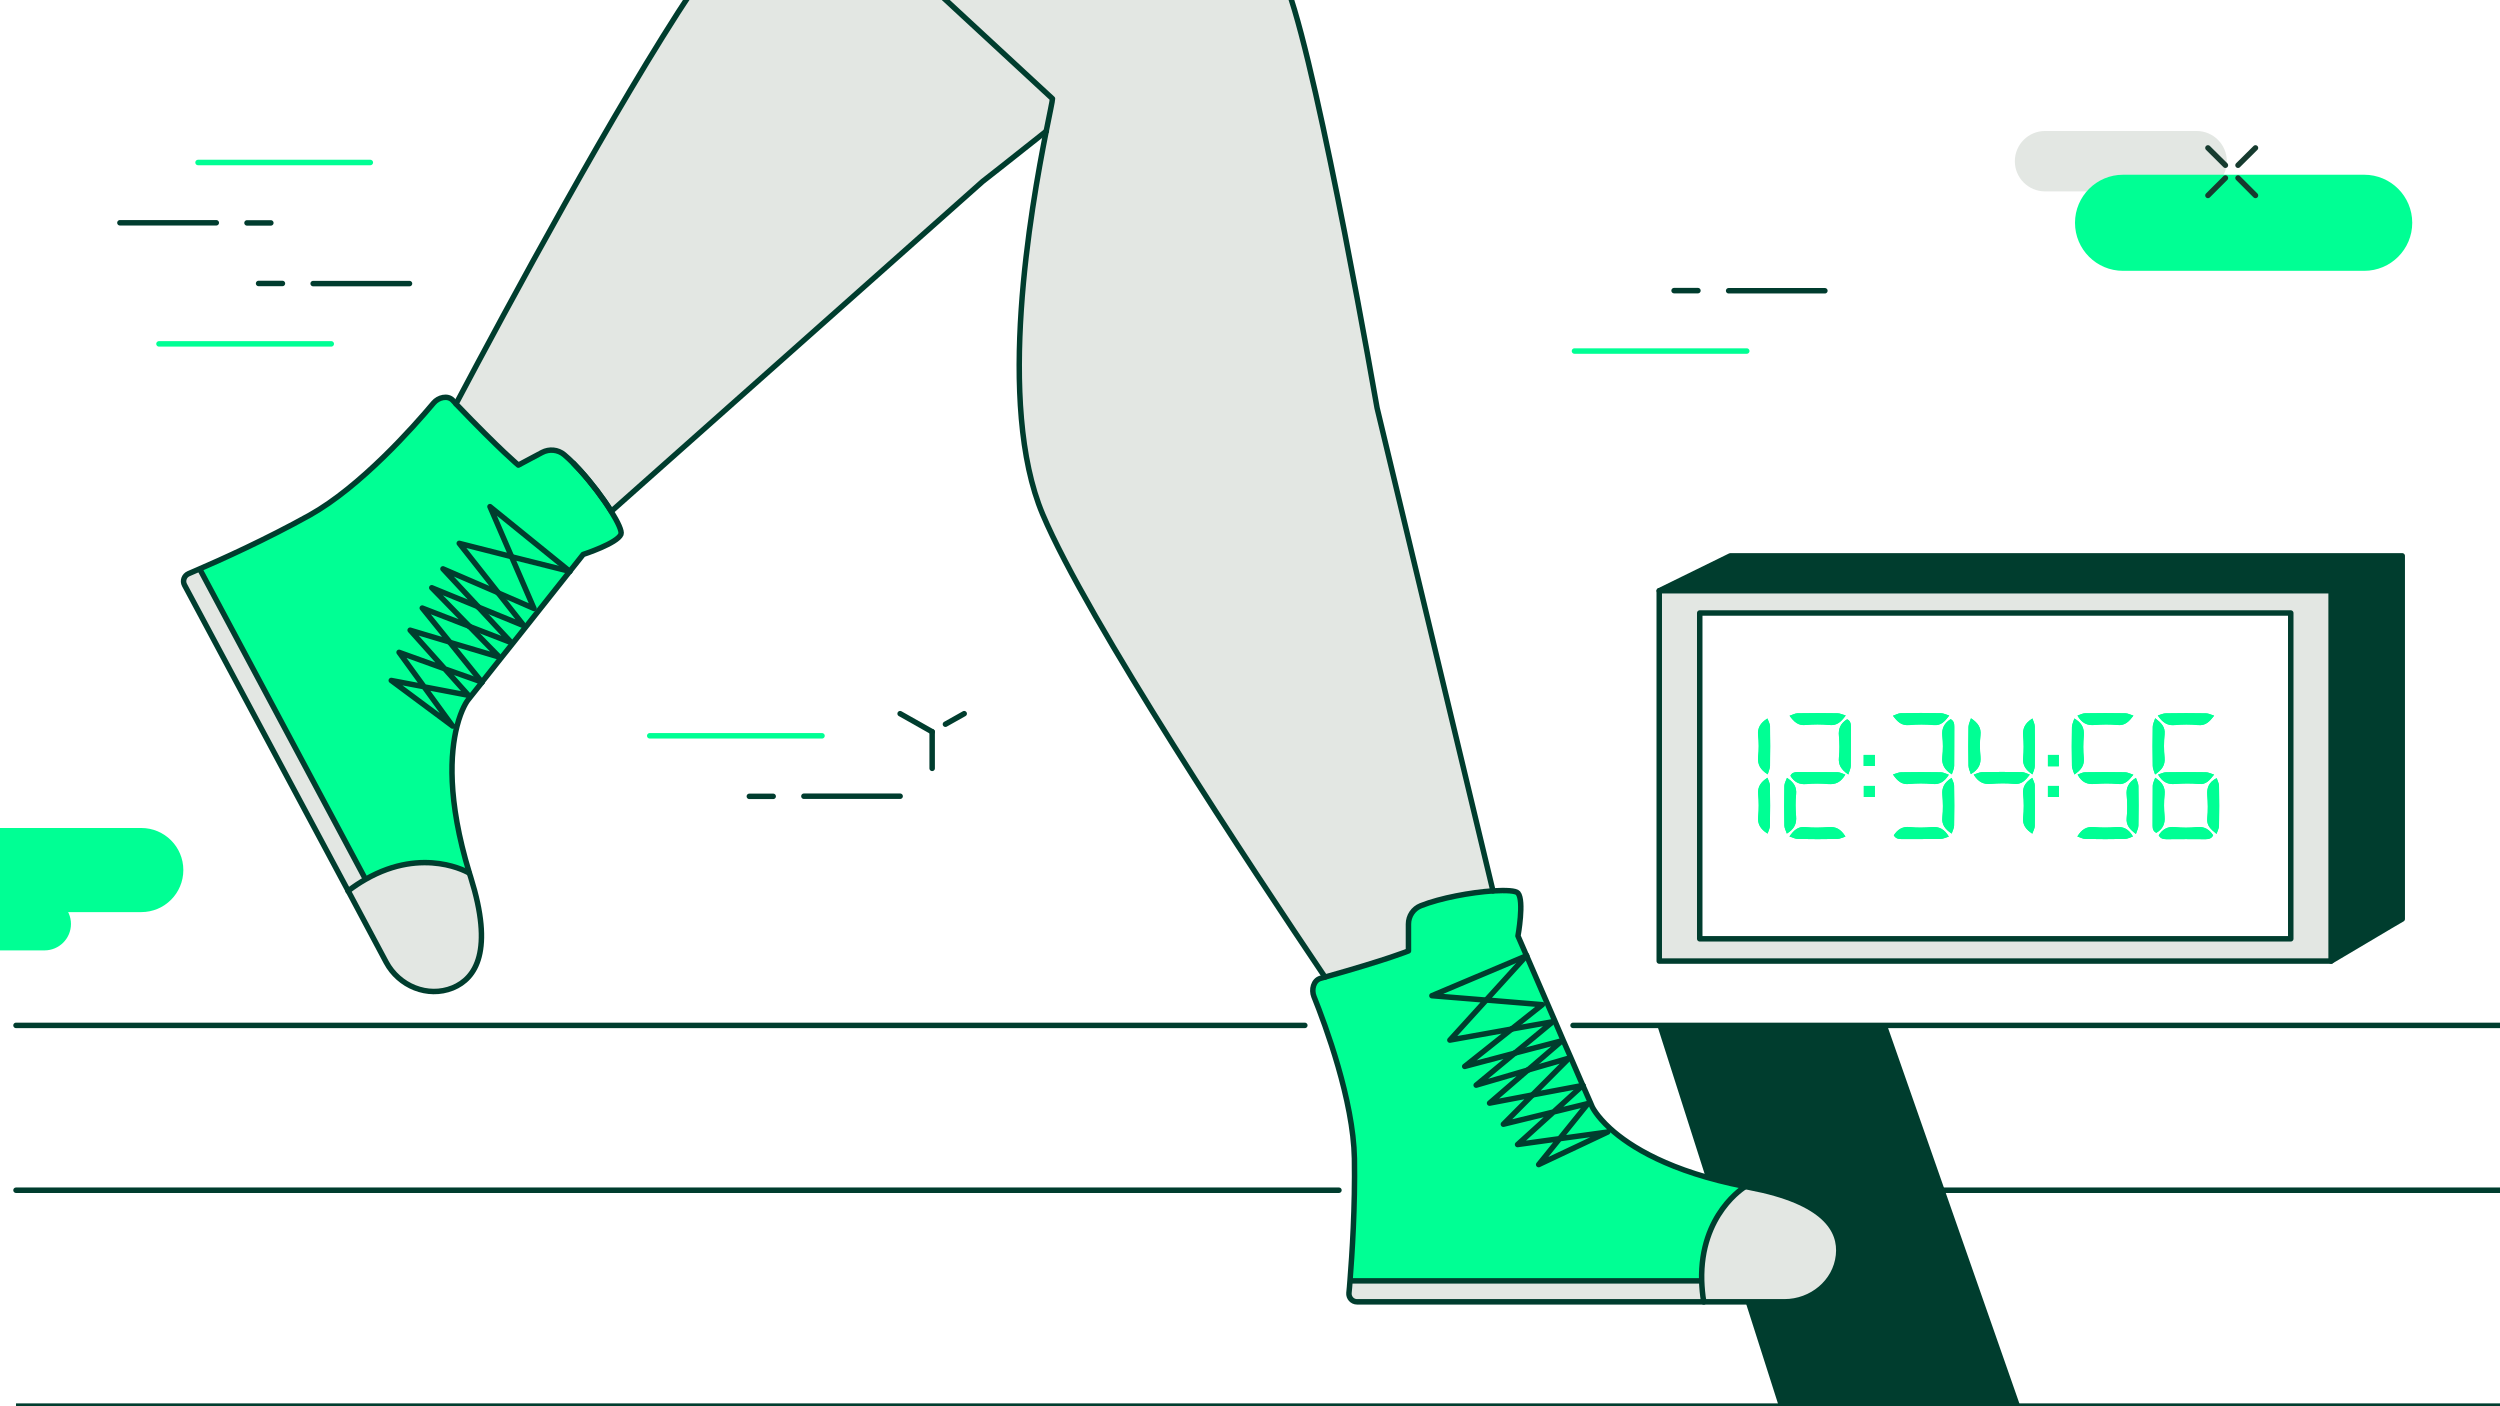 <?xml version="1.0" encoding="utf-8"?><!--Generator: Adobe Illustrator 26.4.1, SVG Export Plug-In . SVG Version: 6.00 Build 0)--><svg version="1.1" id="Layer_1" xmlns="http://www.w3.org/2000/svg" xmlns:xlink="http://www.w3.org/1999/xlink" x="0px" y="0px" viewBox="0 0 192 108" style="enable-background:new 0 0 192 108;" xml:space="preserve"><style type="text/css">.st0{fill:#00FF94;}
	.st1{fill:#E3E7E3;}
	.st2{fill:none;stroke:#003D2E;stroke-width:0.475;stroke-linecap:round;stroke-linejoin:round;stroke-miterlimit:10;}
	
		.st3{fill:none;stroke:#003D2E;stroke-width:0.475;stroke-linecap:round;stroke-linejoin:round;stroke-miterlimit:10;stroke-dasharray:0,1.598;}
	.st4{fill:none;stroke:#003D2E;stroke-width:0.475;stroke-linecap:round;stroke-linejoin:round;}
	.st5{fill:none;stroke:#003D2E;stroke-width:0.475;stroke-linecap:round;stroke-linejoin:round;stroke-dasharray:0,1.655;}
	.st6{fill:none;stroke:#003C2E;stroke-width:0.475;stroke-linecap:round;stroke-linejoin:round;stroke-miterlimit:10;}
	.st7{fill:#004734;}
	.st8{fill:#003C2E;}
	.st9{fill:#FFFFFF;}
	.st10{fill:none;stroke:#003C2E;stroke-width:0.424;stroke-linecap:round;stroke-linejoin:round;stroke-miterlimit:10;}
	.st11{fill:#E3E7E3;stroke:#003C2E;stroke-width:0.424;stroke-linecap:round;stroke-linejoin:round;stroke-miterlimit:10;}
	.st12{fill:none;stroke:#003D2E;stroke-width:0.424;stroke-linecap:round;stroke-linejoin:round;stroke-miterlimit:10;}
	.st13{fill:#E3E7E3;stroke:#003D2E;stroke-width:0.424;stroke-linecap:round;stroke-linejoin:round;stroke-miterlimit:10;}
	.st14{fill:none;stroke:#003D2E;stroke-width:0.409;stroke-linecap:round;stroke-linejoin:round;stroke-miterlimit:10;}
	.st15{fill:none;stroke:#163B2F;stroke-width:0.409;stroke-linecap:round;stroke-linejoin:round;stroke-miterlimit:10;}
	.st16{fill:none;stroke:#003C2E;stroke-width:0.409;stroke-linecap:round;stroke-linejoin:round;stroke-miterlimit:10;}
	.st17{fill:none;stroke:#00FF94;stroke-width:0.409;stroke-linecap:round;stroke-linejoin:round;stroke-miterlimit:10;}
	.st18{fill:none;}
	.st19{fill:#003C2E;stroke:#FFFFFF;stroke-width:0.429;stroke-linecap:round;stroke-linejoin:round;stroke-miterlimit:10;}
	
		.st20{fill:none;stroke:#003D2E;stroke-width:0.429;stroke-linecap:round;stroke-linejoin:round;stroke-miterlimit:10;stroke-dasharray:0,1.368;}
	.st21{fill:none;stroke:#003D2E;stroke-width:0.429;stroke-linecap:round;stroke-linejoin:round;stroke-miterlimit:10;}
	.st22{fill:#FFFFFF;stroke:#003D2E;stroke-width:0.429;stroke-linecap:round;stroke-linejoin:round;stroke-miterlimit:10;}
	.st23{fill:#003D2E;}
	.st24{fill:none;stroke:#003C2E;stroke-width:0.429;stroke-linecap:round;stroke-linejoin:round;stroke-miterlimit:10;}
	.st25{fill:#FFFFFF;stroke:#003D2E;stroke-width:0.496;stroke-linecap:round;stroke-linejoin:round;stroke-miterlimit:10;}
	.st26{fill:#003C2E;stroke:#003D2E;stroke-width:0.496;stroke-linecap:round;stroke-linejoin:round;stroke-miterlimit:10;}
	.st27{fill:none;stroke:#003C2E;stroke-width:0.496;stroke-linecap:round;stroke-linejoin:round;stroke-miterlimit:10;}
	.st28{fill:none;stroke:#00FF94;stroke-width:0.496;stroke-linecap:round;stroke-linejoin:round;stroke-miterlimit:10;}
	.st29{fill:none;stroke:#003D2E;stroke-width:0.496;stroke-linecap:round;stroke-linejoin:round;stroke-miterlimit:10;}
	.st30{fill:none;stroke:#163B2F;stroke-width:0.496;stroke-linecap:round;stroke-linejoin:round;stroke-miterlimit:10;}
	.st31{fill:none;stroke:#003C2E;stroke-width:0.435;stroke-linecap:round;stroke-linejoin:round;stroke-miterlimit:10;}
	.st32{fill:none;stroke:#00FF94;stroke-width:0.435;stroke-linecap:round;stroke-linejoin:round;stroke-miterlimit:10;}
	.st33{fill:none;stroke:#003D2E;stroke-width:0.435;stroke-linecap:round;stroke-linejoin:round;stroke-miterlimit:10;}
	.st34{fill:#FFFFFF;stroke:#FFFFFF;stroke-width:0.435;stroke-linecap:round;stroke-linejoin:round;stroke-miterlimit:10;}
	.st35{fill:none;stroke:#163B2F;stroke-width:0.435;stroke-linecap:round;stroke-linejoin:round;stroke-miterlimit:10;}
	.st36{fill:none;stroke:#003D2E;stroke-width:0.452;stroke-linecap:round;stroke-linejoin:round;stroke-miterlimit:10;}
	.st37{fill:none;stroke:#003C2E;stroke-width:0.452;stroke-linecap:round;stroke-linejoin:round;stroke-miterlimit:10;}
	.st38{fill:none;stroke:#1D1D1B;stroke-width:0.452;stroke-linecap:round;stroke-linejoin:round;stroke-miterlimit:10;}
	.st39{fill:none;stroke:#00FF94;stroke-width:0.452;stroke-linecap:round;stroke-linejoin:round;stroke-miterlimit:10;}
	.st40{fill:none;stroke:#163B2F;stroke-width:0.452;stroke-linecap:round;stroke-linejoin:round;stroke-miterlimit:10;}
	.st41{fill:none;stroke:#003D2E;stroke-width:0.426;stroke-linecap:round;stroke-linejoin:round;stroke-miterlimit:10;}
	.st42{fill:none;stroke:#003C2E;stroke-width:0.426;stroke-linecap:round;stroke-linejoin:round;stroke-miterlimit:10;}
	.st43{fill:none;stroke:#00FF94;stroke-width:0.426;stroke-linecap:round;stroke-linejoin:round;stroke-miterlimit:10;}
	.st44{fill:none;stroke:#163B2F;stroke-width:0.415;stroke-linecap:round;stroke-linejoin:round;stroke-miterlimit:10;}
	.st45{fill:none;stroke:#003D2E;stroke-width:0.415;stroke-linecap:round;stroke-linejoin:round;stroke-miterlimit:10;}
	.st46{fill:none;stroke:#003C2E;stroke-width:0.415;stroke-linecap:round;stroke-linejoin:round;stroke-miterlimit:10;}
	.st47{fill:none;stroke:#00FF94;stroke-width:0.415;stroke-linecap:round;stroke-linejoin:round;stroke-miterlimit:10;}
	.st48{fill:none;stroke:#003D2E;stroke-width:0.414;stroke-linecap:round;stroke-linejoin:round;stroke-miterlimit:10;}
	.st49{fill:none;stroke:#003C2E;stroke-width:0.414;stroke-linecap:round;stroke-linejoin:round;stroke-miterlimit:10;}
	.st50{fill:none;stroke:#00FF94;stroke-width:0.414;stroke-linecap:round;stroke-linejoin:round;stroke-miterlimit:10;}
	.st51{fill:none;stroke:#163B2F;stroke-width:0.414;stroke-linecap:round;stroke-linejoin:round;stroke-miterlimit:10;}
	.st52{fill:none;stroke:#00FF94;stroke-width:0.465;stroke-linecap:round;stroke-linejoin:round;stroke-miterlimit:10;}
	.st53{fill:none;stroke:#003C2E;stroke-width:0.465;stroke-linecap:round;stroke-linejoin:round;stroke-miterlimit:10;}
	.st54{fill:none;stroke:#003D2E;stroke-width:0.465;stroke-linecap:round;stroke-linejoin:round;stroke-miterlimit:10;}
	.st55{fill:none;stroke:#163B2F;stroke-width:0.465;stroke-linecap:round;stroke-linejoin:round;stroke-miterlimit:10;}
	.st56{fill:#E3E7E3;stroke:#003D2E;stroke-width:0.465;stroke-linecap:round;stroke-linejoin:round;stroke-miterlimit:10;}
	.st57{fill:none;stroke:#003C2E;stroke-width:0.48;stroke-linecap:round;stroke-linejoin:round;stroke-miterlimit:10;}
	.st58{fill:none;stroke:#00FF94;stroke-width:0.48;stroke-linecap:round;stroke-linejoin:round;stroke-miterlimit:10;}
	.st59{fill:none;stroke:#003D2E;stroke-width:0.48;stroke-linecap:round;stroke-linejoin:round;stroke-miterlimit:10;}
	.st60{fill:none;stroke:#163B2F;stroke-width:0.48;stroke-linecap:round;stroke-linejoin:round;stroke-miterlimit:10;}
	.st61{fill:#E3E7E3;stroke:#003D2E;stroke-width:0.48;stroke-linecap:round;stroke-linejoin:round;stroke-miterlimit:10;}
	.st62{fill:none;stroke:#003D2E;stroke-width:0.427;stroke-linecap:round;stroke-linejoin:round;stroke-miterlimit:10;}
	.st63{fill:none;stroke:#003C2E;stroke-width:0.427;stroke-linecap:round;stroke-linejoin:round;stroke-miterlimit:10;}
	.st64{fill:none;stroke:#00FF94;stroke-width:0.427;stroke-linecap:round;stroke-linejoin:round;stroke-miterlimit:10;}
	.st65{fill:none;stroke:#163B2F;stroke-width:0.427;stroke-linecap:round;stroke-linejoin:round;stroke-miterlimit:10;}
	.st66{clip-path:url(#SVGID_00000178175608773003530080000011458570089173199240_);}
	.st67{fill:none;stroke:#003D2E;stroke-width:0.408;stroke-linecap:round;stroke-linejoin:round;stroke-miterlimit:10;}
	.st68{fill:none;stroke:#163B2F;stroke-width:0.408;stroke-linecap:round;stroke-linejoin:round;stroke-miterlimit:10;}
	.st69{fill:none;stroke:#003C2E;stroke-width:0.408;stroke-linecap:round;stroke-linejoin:round;stroke-miterlimit:10;}
	.st70{fill:none;stroke:#00FF94;stroke-width:0.408;stroke-linecap:round;stroke-linejoin:round;stroke-miterlimit:10;}
	.st71{clip-path:url(#SVGID_00000178175608773003530080000011458570089173199240_);fill:#00FF94;}
	.st72{clip-path:url(#SVGID_00000178175608773003530080000011458570089173199240_);fill:#FFFFFF;}
	.st73{clip-path:url(#SVGID_00000178175608773003530080000011458570089173199240_);fill:#E3E7E3;}
	
		.st74{clip-path:url(#SVGID_00000178175608773003530080000011458570089173199240_);fill:none;stroke:#003D2E;stroke-width:0.408;stroke-linecap:round;stroke-linejoin:round;stroke-miterlimit:10;}
	
		.st75{clip-path:url(#SVGID_00000178175608773003530080000011458570089173199240_);fill:#003C2E;stroke:#FFFFFF;stroke-width:0.408;stroke-linecap:round;stroke-linejoin:round;stroke-miterlimit:10;}
	.st76{fill:none;stroke:#003D2E;stroke-width:0.438;stroke-linecap:round;stroke-linejoin:round;stroke-miterlimit:10;}
	.st77{fill:none;stroke:#003C2E;stroke-width:0.438;stroke-linecap:round;stroke-linejoin:round;stroke-miterlimit:10;}
	.st78{fill:none;stroke:#163B2F;stroke-width:0.438;stroke-linecap:round;stroke-linejoin:round;stroke-miterlimit:10;}
	.st79{fill:none;stroke:#00FF94;stroke-width:0.438;stroke-linecap:round;stroke-linejoin:round;stroke-miterlimit:10;}
	.st80{fill:none;stroke:#003D2E;stroke-width:0.423;stroke-linecap:round;stroke-linejoin:round;stroke-miterlimit:10;}
	
		.st81{fill:none;stroke:#00FF94;stroke-width:0.845;stroke-linecap:round;stroke-linejoin:round;stroke-miterlimit:10;stroke-dasharray:0,1.422;}
	
		.st82{fill:none;stroke:#E3E7E3;stroke-width:0.845;stroke-linecap:round;stroke-linejoin:round;stroke-miterlimit:10;stroke-dasharray:0,1.422;}
	.st83{fill:none;stroke:#00FF94;stroke-width:0.845;stroke-linecap:round;stroke-linejoin:round;}
	.st84{fill:none;stroke:#00FF94;stroke-width:0.845;stroke-linecap:round;stroke-linejoin:round;stroke-dasharray:0,1.396;}
	.st85{fill:none;stroke:#E3E7E3;stroke-width:0.423;stroke-linecap:round;stroke-linejoin:round;stroke-miterlimit:10;}
	.st86{fill:none;stroke:#163B2F;stroke-width:0.423;stroke-linecap:round;stroke-linejoin:round;stroke-miterlimit:10;}
	.st87{fill:none;stroke:#003C2E;stroke-width:0.423;stroke-linecap:round;stroke-linejoin:round;stroke-miterlimit:10;}
	.st88{fill:none;stroke:#00FF94;stroke-width:0.423;stroke-linecap:round;stroke-linejoin:round;stroke-miterlimit:10;}
	.st89{fill:none;stroke:#003D2E;stroke-width:0.404;stroke-linecap:round;stroke-linejoin:round;stroke-miterlimit:10;}
	.st90{fill:none;stroke:#003C2E;stroke-width:0.404;stroke-linecap:round;stroke-linejoin:round;stroke-miterlimit:10;}
	.st91{fill:none;stroke:#00FF94;stroke-width:0.404;stroke-linecap:round;stroke-linejoin:round;stroke-miterlimit:10;}
	.st92{fill:none;stroke:#163B2F;stroke-width:0.404;stroke-linecap:round;stroke-linejoin:round;stroke-miterlimit:10;}
	.st93{fill:none;stroke:#163B2F;stroke-width:0.422;stroke-linecap:round;stroke-linejoin:round;stroke-miterlimit:10;}
	.st94{fill:none;stroke:#003C2E;stroke-width:0.422;stroke-linecap:round;stroke-linejoin:round;stroke-miterlimit:10;}
	.st95{fill:none;stroke:#00FF94;stroke-width:0.422;stroke-linecap:round;stroke-linejoin:round;stroke-miterlimit:10;}
	.st96{fill:none;stroke:#003D2E;stroke-width:0.422;stroke-linecap:round;stroke-linejoin:round;stroke-miterlimit:10;}
	.st97{clip-path:url(#SVGID_00000127744031084059135120000013792418821057099174_);}
	
		.st98{clip-path:url(#SVGID_00000127744031084059135120000013792418821057099174_);fill:none;stroke:#003D2E;stroke-width:0.422;stroke-linecap:round;stroke-linejoin:round;stroke-miterlimit:10;stroke-dasharray:0,1.42;}
	.st99{fill:none;stroke:#003D2E;stroke-width:0.422;stroke-linecap:round;stroke-linejoin:round;}
	.st100{fill:none;stroke:#003D2E;stroke-width:0.422;stroke-linecap:round;stroke-linejoin:round;stroke-dasharray:0,1.468;}
	
		.st101{clip-path:url(#SVGID_00000127744031084059135120000013792418821057099174_);fill:none;stroke:#003D2E;stroke-width:0.422;stroke-linecap:round;stroke-linejoin:round;stroke-miterlimit:10;}
	.st102{fill:none;stroke:#003C2E;stroke-width:0.423;stroke-linecap:round;stroke-linejoin:round;stroke-miterlimit:10;}
	.st103{fill:none;stroke:#00FF94;stroke-width:0.423;stroke-linecap:round;stroke-linejoin:round;stroke-miterlimit:10;}
	.st104{fill:none;stroke:#003C2E;stroke-width:0.421;stroke-linecap:round;stroke-linejoin:round;stroke-miterlimit:10;}
	.st105{fill:none;stroke:#00FF94;stroke-width:0.421;stroke-linecap:round;stroke-linejoin:round;stroke-miterlimit:10;}
	.st106{fill:none;stroke:#163B2F;stroke-width:0.423;stroke-linecap:round;stroke-linejoin:round;stroke-miterlimit:10;}
	.st107{fill:none;stroke:#163B2F;stroke-width:0.421;stroke-linecap:round;stroke-linejoin:round;stroke-miterlimit:10;}
	.st108{fill:none;stroke:#003D2E;stroke-width:0.423;stroke-linecap:round;stroke-linejoin:round;stroke-miterlimit:10;}
	.st109{clip-path:url(#SVGID_00000003820862979130086960000017822858207682406801_);}
	
		.st110{clip-path:url(#SVGID_00000003820862979130086960000017822858207682406801_);fill:none;stroke:#003D2E;stroke-width:0.423;stroke-linecap:round;stroke-linejoin:round;stroke-miterlimit:10;stroke-dasharray:0,1.423;}
	.st111{fill:none;stroke:#003D2E;stroke-width:0.423;stroke-linecap:round;stroke-linejoin:round;}
	.st112{fill:none;stroke:#003D2E;stroke-width:0.423;stroke-linecap:round;stroke-linejoin:round;stroke-dasharray:0,1.455;}
	
		.st113{clip-path:url(#SVGID_00000003820862979130086960000017822858207682406801_);fill:none;stroke:#003D2E;stroke-width:0.423;stroke-linecap:round;stroke-linejoin:round;stroke-miterlimit:10;}
	.st114{clip-path:url(#SVGID_00000105397957492041585350000010035199388491484345_);}
	.st115{fill:none;stroke:#003D2E;stroke-width:0.423;stroke-linecap:round;stroke-linejoin:round;stroke-miterlimit:10;}
	
		.st116{clip-path:url(#SVGID_00000105397957492041585350000010035199388491484345_);fill:none;stroke:#003D2E;stroke-width:0.423;stroke-linecap:round;stroke-linejoin:round;stroke-miterlimit:10;stroke-dasharray:0,1.422;}
	.st117{fill:none;stroke:#003D2E;stroke-width:0.423;stroke-linecap:round;stroke-linejoin:round;}
	.st118{fill:none;stroke:#003D2E;stroke-width:0.423;stroke-linecap:round;stroke-linejoin:round;stroke-dasharray:0,1.453;}
	
		.st119{clip-path:url(#SVGID_00000105397957492041585350000010035199388491484345_);fill:none;stroke:#003D2E;stroke-width:0.423;stroke-linecap:round;stroke-linejoin:round;stroke-miterlimit:10;}
	.st120{fill:none;stroke:#00FF94;stroke-width:0.423;stroke-linecap:round;stroke-linejoin:round;stroke-miterlimit:10;}
	.st121{fill:none;stroke:#003C2E;stroke-width:0.423;stroke-linecap:round;stroke-linejoin:round;stroke-miterlimit:10;}
	.st122{fill:none;stroke:#163B2F;stroke-width:0.423;stroke-linecap:round;stroke-linejoin:round;stroke-miterlimit:10;}
	.st123{fill:none;stroke:#003D2E;stroke-width:0.431;stroke-linecap:round;stroke-linejoin:round;stroke-miterlimit:10;}
	.st124{fill:#003D2E;stroke:#FFFFFF;stroke-width:0.431;stroke-linecap:round;stroke-linejoin:round;stroke-miterlimit:10;}
	
		.st125{fill:none;stroke:#003D2E;stroke-width:0.431;stroke-linecap:round;stroke-linejoin:round;stroke-miterlimit:10;stroke-dasharray:0,1.449;}
	.st126{fill:none;stroke:#003C2E;stroke-width:0.431;stroke-linecap:round;stroke-linejoin:round;stroke-miterlimit:10;}
	.st127{fill:none;stroke:#00FF94;stroke-width:0.431;stroke-linecap:round;stroke-linejoin:round;stroke-miterlimit:10;}
	.st128{fill:none;stroke:#163B2F;stroke-width:0.431;stroke-linecap:round;stroke-linejoin:round;stroke-miterlimit:10;}
	.st129{fill:none;stroke:#003D2E;stroke-width:0.408;stroke-linecap:round;stroke-linejoin:round;stroke-miterlimit:10;}
	.st130{fill:#00FF94;stroke:#FFFFFF;stroke-width:0.408;stroke-linecap:round;stroke-linejoin:round;stroke-miterlimit:10;}
	.st131{fill:none;stroke:#003C2E;stroke-width:0.408;stroke-linecap:round;stroke-linejoin:round;stroke-miterlimit:10;}
	.st132{fill:none;stroke:#163B2F;stroke-width:0.408;stroke-linecap:round;stroke-linejoin:round;stroke-miterlimit:10;}
	.st133{fill:none;stroke:#00FF94;stroke-width:0.408;stroke-linecap:round;stroke-linejoin:round;stroke-miterlimit:10;}
	.st134{fill:none;stroke:#003D2E;stroke-width:0.43;stroke-linecap:round;stroke-linejoin:round;stroke-miterlimit:10;}
	.st135{fill:#A48A7B;}
	.st136{fill:none;stroke:#003C2E;stroke-width:0.43;stroke-linecap:round;stroke-linejoin:round;stroke-miterlimit:10;}
	.st137{fill:none;stroke:#00FF94;stroke-width:0.43;stroke-linecap:round;stroke-linejoin:round;stroke-miterlimit:10;}
	.st138{fill:none;stroke:#163B2F;stroke-width:0.43;stroke-linecap:round;stroke-linejoin:round;stroke-miterlimit:10;}
	.st139{fill:none;stroke:#003D2E;stroke-width:0.418;stroke-linecap:round;stroke-linejoin:round;stroke-miterlimit:10;}
	.st140{fill:none;stroke:#003C2E;stroke-width:0.418;stroke-linecap:round;stroke-linejoin:round;stroke-miterlimit:10;}
	.st141{fill:none;stroke:#163B2F;stroke-width:0.418;stroke-linecap:round;stroke-linejoin:round;stroke-miterlimit:10;}
	.st142{fill:none;stroke:#00FF94;stroke-width:0.418;stroke-linecap:round;stroke-linejoin:round;stroke-miterlimit:10;}
	.st143{clip-path:url(#SVGID_00000126281156619352401900000007475880013260541316_);fill:#FFFFFF;}
	.st144{clip-path:url(#SVGID_00000126281156619352401900000007475880013260541316_);fill:#00FF94;}
	.st145{clip-path:url(#SVGID_00000126281156619352401900000007475880013260541316_);fill:#E3E7E3;}
	
		.st146{clip-path:url(#SVGID_00000126281156619352401900000007475880013260541316_);fill:none;stroke:#003D2E;stroke-width:0.418;stroke-linecap:round;stroke-linejoin:round;stroke-miterlimit:10;}
	.st147{clip-path:url(#SVGID_00000126281156619352401900000007475880013260541316_);fill:#003D2E;}
	.st148{clip-path:url(#SVGID_00000126281156619352401900000007475880013260541316_);fill:#004734;}
	
		.st149{clip-path:url(#SVGID_00000126281156619352401900000007475880013260541316_);fill:none;stroke:#00FF94;stroke-width:0.418;stroke-linecap:round;stroke-linejoin:round;stroke-miterlimit:10;}
	.st150{fill:none;stroke:#003D2E;stroke-width:0.426;stroke-linecap:round;stroke-linejoin:round;stroke-miterlimit:10;}
	.st151{fill:none;stroke:#003D2E;stroke-width:0.426;stroke-miterlimit:10;}
	.st152{fill:none;stroke:#003C2E;stroke-width:0.426;stroke-miterlimit:10;}
	.st153{fill:none;stroke:#003C2E;stroke-width:0.426;stroke-linecap:round;stroke-linejoin:round;stroke-miterlimit:10;}
	.st154{fill:none;stroke:#00FF94;stroke-width:0.426;stroke-miterlimit:10;}
	.st155{clip-path:url(#SVGID_00000020376088451807830650000001960299205861677241_);}
	.st156{fill:#FFFFFF;stroke:#003C2E;stroke-width:0.426;stroke-miterlimit:10;}
	.st157{fill:none;stroke:#00FF94;stroke-width:0.435;stroke-miterlimit:10;}
	.st158{fill:none;stroke:#003D2E;stroke-width:0.435;stroke-linecap:round;stroke-linejoin:round;stroke-miterlimit:10;}
	.st159{fill:none;stroke:#F6F6F6;stroke-width:0.435;stroke-linecap:round;stroke-linejoin:round;stroke-miterlimit:10;}
	.st160{fill:none;stroke:#FFFFFF;stroke-width:0.435;stroke-linecap:round;stroke-linejoin:round;stroke-miterlimit:10;}
	.st161{fill:#FFFFFF;stroke:#003C2E;stroke-width:0.435;stroke-miterlimit:10;}
	.st162{fill:none;stroke:#003C2E;stroke-width:0.435;stroke-miterlimit:10;}
	.st163{fill:none;stroke:#003C2E;stroke-width:0.435;stroke-linecap:round;stroke-linejoin:round;stroke-miterlimit:10;}
	.st164{fill:none;stroke:#003C2E;stroke-width:0.406;stroke-linecap:round;stroke-linejoin:round;stroke-miterlimit:10;}
	.st165{fill:none;stroke:#003D2E;stroke-width:0.406;stroke-linecap:round;stroke-linejoin:round;stroke-miterlimit:10;}
	.st166{fill:#00FF94;stroke:#003C2E;stroke-width:0.406;stroke-miterlimit:10;}
	.st167{fill:none;stroke:#003D2E;stroke-width:0.406;stroke-miterlimit:10;}
	.st168{fill:none;stroke:#00FF94;stroke-width:0.406;stroke-miterlimit:10;}
	.st169{fill:none;stroke:#003C2E;stroke-width:0.406;stroke-miterlimit:10;}
	.st170{fill:none;stroke:#003D2E;stroke-width:0.42;stroke-miterlimit:10;}
	.st171{fill:none;stroke:#003D2E;stroke-width:0.42;stroke-linecap:round;stroke-linejoin:round;stroke-miterlimit:10;}
	.st172{fill:none;stroke:#003C2E;stroke-width:0.42;stroke-linecap:round;stroke-linejoin:round;stroke-miterlimit:10;}
	.st173{fill:none;stroke:#00FF94;stroke-width:0.42;stroke-miterlimit:10;}
	.st174{fill:none;stroke:#003C2E;stroke-width:0.1;stroke-linecap:round;stroke-linejoin:round;stroke-miterlimit:10;}
	.st175{fill:none;stroke:#00FF94;stroke-width:0.1;stroke-miterlimit:10;}
	.st176{fill:none;stroke:#003C2E;stroke-width:0.1;stroke-miterlimit:10;}
	.st177{fill:none;stroke:#003D2E;stroke-width:0.1;stroke-linecap:round;stroke-linejoin:round;stroke-miterlimit:10;}
	.st178{fill:#00FF94;stroke:#003C2E;stroke-width:0.1;stroke-miterlimit:10;}
	.st179{fill:none;stroke:#004734;stroke-width:0.1;stroke-miterlimit:10;}
	.st180{fill:#003C2E;stroke:#003C2E;stroke-width:0.1;stroke-miterlimit:10;}
	.st181{clip-path:url(#SVGID_00000003083511305023562980000004800364197938443927_);fill:#FFFFFF;}
	.st182{clip-path:url(#SVGID_00000003083511305023562980000004800364197938443927_);}
	.st183{fill:none;stroke:#003C2E;stroke-width:0.431;stroke-linecap:round;stroke-linejoin:round;stroke-miterlimit:10;}
	.st184{fill:none;stroke:#00FF94;stroke-width:0.431;stroke-miterlimit:10;}
	.st185{fill:none;stroke:#003C2E;stroke-width:0.431;stroke-miterlimit:10;}
	.st186{fill:none;stroke:#003D2E;stroke-width:0.431;stroke-linecap:round;stroke-linejoin:round;stroke-miterlimit:10;}
	.st187{fill:#00FF94;stroke:#003C2E;stroke-width:0.431;stroke-miterlimit:10;}
	.st188{fill:none;stroke:#004734;stroke-width:0.431;stroke-miterlimit:10;}
	.st189{fill:#003C2E;stroke:#003C2E;stroke-width:0.431;stroke-miterlimit:10;}
	.st190{clip-path:url(#SVGID_00000160181112030417976170000017034798573405115039_);fill:#FFFFFF;}
	.st191{clip-path:url(#SVGID_00000160181112030417976170000017034798573405115039_);}
	.st192{fill:none;stroke:#003D2E;stroke-width:0.424;stroke-miterlimit:10;}
	.st193{fill:none;stroke:#003D2E;stroke-width:0.424;stroke-linecap:round;stroke-linejoin:round;stroke-miterlimit:10;}
	.st194{fill:none;stroke:#003C2E;stroke-width:0.424;stroke-linecap:round;stroke-linejoin:round;stroke-miterlimit:10;}
	.st195{fill:none;stroke:#00FF94;stroke-width:0.424;stroke-miterlimit:10;}
	.st196{fill:#FFFFFF;stroke:#003C2E;stroke-width:0.424;stroke-miterlimit:10;}
	.st197{fill:none;stroke:#003C2E;stroke-width:0.424;stroke-miterlimit:10;}
	.st198{fill:none;stroke:#003D2E;stroke-width:0.424;stroke-linecap:round;stroke-miterlimit:10;}
	.st199{fill:none;stroke:#0C0B10;stroke-width:0.426;stroke-miterlimit:10;}
	.st200{fill:#00FF94;stroke:#003C2E;stroke-width:0.426;stroke-miterlimit:10;}
	.st201{fill:#E3E7E3;stroke:#003C2E;stroke-width:0.426;stroke-miterlimit:10;}
	.st202{fill:none;stroke:#000000;stroke-width:0.405;stroke-linecap:round;stroke-linejoin:round;stroke-miterlimit:10;}
	.st203{fill:none;stroke:#003C2E;stroke-width:0.405;stroke-miterlimit:10;}
	.st204{fill:none;stroke:#003D2E;stroke-width:0.405;stroke-linecap:round;stroke-linejoin:round;stroke-miterlimit:10;}
	.st205{fill:none;stroke:#003C2E;stroke-width:0.405;stroke-linecap:round;stroke-linejoin:round;stroke-miterlimit:10;}
	.st206{fill:none;stroke:#00FF94;stroke-width:0.405;stroke-linecap:round;stroke-linejoin:round;stroke-miterlimit:10;}
	.st207{fill:none;stroke:#163B2F;stroke-width:0.405;stroke-linecap:round;stroke-linejoin:round;stroke-miterlimit:10;}
	.st208{fill:none;stroke:#003C2E;stroke-width:0.405;stroke-linecap:round;stroke-linejoin:round;stroke-miterlimit:10;}
	.st209{fill:#F2E3EE;}
	.st210{fill-rule:evenodd;clip-rule:evenodd;fill:#FFFFFF;}
	.st211{fill:none;stroke:#00FF94;stroke-width:0.405;stroke-linecap:round;stroke-linejoin:round;stroke-miterlimit:10;}
	.st212{fill:none;stroke:#163B2F;stroke-width:0.405;stroke-linecap:round;stroke-linejoin:round;stroke-miterlimit:10;}
	.st213{fill:none;stroke:#FFFFFF;stroke-width:2.834;stroke-miterlimit:10;}
	.st214{fill:#163B2F;}
	.st215{fill:none;stroke:#003D2E;stroke-width:0.405;stroke-miterlimit:10;}
	.st216{fill:none;stroke:#003C2E;stroke-width:0.404;stroke-linecap:round;stroke-linejoin:round;stroke-miterlimit:10;}
	.st217{fill:none;stroke:#00FF94;stroke-width:0.404;stroke-linecap:round;stroke-linejoin:round;stroke-miterlimit:10;}
	.st218{fill:none;stroke:#163B2F;stroke-width:0.404;stroke-linecap:round;stroke-linejoin:round;stroke-miterlimit:10;}
	.st219{fill:none;stroke:#003D2E;stroke-width:0.404;stroke-linecap:round;stroke-linejoin:round;stroke-miterlimit:10;}
	.st220{fill:none;stroke:#004734;stroke-width:0.406;stroke-linecap:round;stroke-linejoin:round;stroke-miterlimit:10;}
	.st221{fill:none;stroke:#003C2E;stroke-width:0.406;stroke-linecap:round;stroke-linejoin:round;stroke-miterlimit:10;}
	.st222{fill:none;stroke:#00FF94;stroke-width:0.406;stroke-linecap:round;stroke-linejoin:round;stroke-miterlimit:10;}
	.st223{fill:none;stroke:#163B2F;stroke-width:0.406;stroke-linecap:round;stroke-linejoin:round;stroke-miterlimit:10;}
	.st224{fill:none;stroke:#003D2E;stroke-width:0.406;stroke-linecap:round;stroke-linejoin:round;stroke-miterlimit:10;}
	.st225{fill:none;stroke:#003D2E;stroke-width:0.399;stroke-miterlimit:10;}
	.st226{fill:#FFFFFF;stroke:#003D2E;stroke-width:0.399;stroke-miterlimit:10;}
	.st227{fill:none;stroke:#003C2E;stroke-width:0.399;stroke-linecap:round;stroke-linejoin:round;stroke-miterlimit:10;}
	.st228{fill-rule:evenodd;clip-rule:evenodd;fill:#003C2E;}
	.st229{fill:none;stroke:#003D2E;stroke-width:0.399;stroke-linecap:round;stroke-linejoin:round;stroke-miterlimit:10;}
	.st230{fill:none;stroke:#163B2F;stroke-width:0.399;stroke-linecap:round;stroke-linejoin:round;stroke-miterlimit:10;}
	.st231{fill:none;stroke:#00FF94;stroke-width:0.399;stroke-linecap:round;stroke-linejoin:round;stroke-miterlimit:10;}
	.st232{fill:none;stroke:#003D2E;stroke-width:0.389;stroke-miterlimit:10;}
	.st233{fill:none;stroke:#003C2E;stroke-width:0.389;stroke-linecap:round;stroke-linejoin:round;stroke-miterlimit:10;}
	.st234{fill:none;stroke:#163B2F;stroke-width:0.389;stroke-linecap:round;stroke-linejoin:round;stroke-miterlimit:10;}
	.st235{fill:none;stroke:#00FF94;stroke-width:0.389;stroke-linecap:round;stroke-linejoin:round;stroke-miterlimit:10;}
	.st236{fill:none;stroke:#003D2E;stroke-width:0.389;stroke-linecap:round;stroke-linejoin:round;stroke-miterlimit:10;}
	.st237{fill:#FFFFFF;stroke:#003D2E;stroke-width:0.389;stroke-miterlimit:10;}
	.st238{fill:#00FF94;stroke:#FFFFFF;stroke-width:0.389;stroke-miterlimit:10;}
	.st239{fill:none;stroke:#003D2E;stroke-width:0.402;stroke-linecap:round;stroke-linejoin:round;stroke-miterlimit:10;}
	.st240{fill:none;stroke:#003C2E;stroke-width:0.402;stroke-linecap:round;stroke-linejoin:round;stroke-miterlimit:10;}
	.st241{fill:none;stroke:#00FF94;stroke-width:0.402;stroke-linecap:round;stroke-linejoin:round;stroke-miterlimit:10;}
	.st242{fill:none;stroke:#163B2F;stroke-width:0.402;stroke-linecap:round;stroke-linejoin:round;stroke-miterlimit:10;}
	.st243{fill:none;stroke:#003D2E;stroke-width:0.402;stroke-miterlimit:10;}
	.st244{fill:none;stroke:#00FF94;stroke-width:1.588;stroke-miterlimit:10;}
	.st245{fill:none;stroke:#163B2F;stroke-width:0.397;stroke-linecap:round;stroke-linejoin:round;stroke-miterlimit:10;}
	.st246{fill:none;stroke:#003D2E;stroke-width:0.397;stroke-linecap:round;stroke-linejoin:round;stroke-miterlimit:10;}
	.st247{fill:none;stroke:#003C2E;stroke-width:0.397;stroke-linecap:round;stroke-linejoin:round;stroke-miterlimit:10;}
	.st248{fill:none;stroke:#00FF94;stroke-width:0.397;stroke-linecap:round;stroke-linejoin:round;stroke-miterlimit:10;}
	.st249{fill:none;stroke:#163B2F;stroke-width:0.429;stroke-linecap:round;stroke-linejoin:round;stroke-miterlimit:10;}
	.st250{fill:none;stroke:#003C2E;stroke-width:0.429;stroke-linecap:round;stroke-linejoin:round;stroke-miterlimit:10;}
	.st251{fill:none;stroke:#00FF94;stroke-width:0.429;stroke-linecap:round;stroke-linejoin:round;stroke-miterlimit:10;}
	.st252{fill:none;stroke:#003D2E;stroke-width:0.429;stroke-linecap:round;stroke-linejoin:round;stroke-miterlimit:10;}
	.st253{fill:#00FF94;stroke:#003D2E;stroke-width:0.429;stroke-linecap:round;stroke-linejoin:round;stroke-miterlimit:10;}
	.st254{fill:none;stroke:#0C0B10;stroke-width:0.429;stroke-miterlimit:10;}
	.st255{fill:none;stroke:#003D2E;stroke-width:0.429;stroke-miterlimit:10;}
	.st256{fill:#FFFFFF;stroke:#003D2E;stroke-width:0.429;stroke-linecap:round;stroke-linejoin:round;stroke-miterlimit:10;}
	.st257{fill:none;stroke:#E3E7E3;stroke-width:0.418;stroke-miterlimit:10;}
	.st258{fill:none;stroke:#163B2F;stroke-width:0.405;stroke-linecap:round;stroke-linejoin:round;stroke-miterlimit:10;}
	.st259{fill:none;stroke:#003D2E;stroke-width:0.405;stroke-linecap:round;stroke-linejoin:round;stroke-miterlimit:10;}
	.st260{fill:none;stroke:#003C2E;stroke-width:0.405;stroke-linecap:round;stroke-linejoin:round;stroke-miterlimit:10;}
	.st261{fill:none;stroke:#00FF94;stroke-width:0.405;stroke-linecap:round;stroke-linejoin:round;stroke-miterlimit:10;}
	.st262{fill:none;stroke:#003D2E;stroke-width:0.405;stroke-miterlimit:10;}
	.st263{fill:#E3E7E3;stroke:#003D2E;stroke-width:0.406;stroke-linecap:round;stroke-linejoin:round;stroke-miterlimit:10;}
	.st264{fill:#FFFFFF;stroke:#003D2E;stroke-width:0.406;stroke-linecap:round;stroke-linejoin:round;stroke-miterlimit:10;}
	.st265{fill:#00FF94;stroke:#003D2E;stroke-width:0.406;stroke-linecap:round;stroke-linejoin:round;stroke-miterlimit:10;}
	.st266{fill:#E3E7E3;stroke:#003D2E;stroke-width:0.42;stroke-linecap:round;stroke-linejoin:round;stroke-miterlimit:10;}
	.st267{fill:none;stroke:#003D2E;stroke-width:0.42;stroke-linecap:round;stroke-linejoin:round;stroke-miterlimit:10;}
	.st268{fill:none;stroke:#003C2E;stroke-width:0.42;stroke-linecap:round;stroke-linejoin:round;stroke-miterlimit:10;}
	.st269{fill:none;stroke:#163B2F;stroke-width:0.42;stroke-linecap:round;stroke-linejoin:round;stroke-miterlimit:10;}
	.st270{fill:none;stroke:#00FF94;stroke-width:0.42;stroke-linecap:round;stroke-linejoin:round;stroke-miterlimit:10;}
	.st271{fill:#00FF94;stroke:#003D2E;stroke-width:0.42;stroke-linecap:round;stroke-linejoin:round;stroke-miterlimit:10;}
	.st272{fill:url(#);stroke:#003D2E;stroke-width:0.42;stroke-miterlimit:10;}
	.st273{fill:none;stroke:#003D2E;stroke-width:0.42;stroke-miterlimit:10;}
	.st274{fill:#FFFFFF;stroke:#003D2E;stroke-width:0.441;stroke-linecap:round;stroke-linejoin:round;stroke-miterlimit:10;}
	.st275{fill:none;stroke:#163B2F;stroke-width:0.441;stroke-linecap:round;stroke-linejoin:round;stroke-miterlimit:10;}
	.st276{fill:none;stroke:#003D2E;stroke-width:0.441;stroke-linecap:round;stroke-linejoin:round;stroke-miterlimit:10;}
	.st277{fill:none;stroke:#003C2E;stroke-width:0.441;stroke-linecap:round;stroke-linejoin:round;stroke-miterlimit:10;}
	.st278{fill:none;stroke:#00FF94;stroke-width:0.441;stroke-linecap:round;stroke-linejoin:round;stroke-miterlimit:10;}
	.st279{fill:none;stroke:#003D2E;stroke-width:0.441;stroke-miterlimit:10;}
	.st280{fill:#E3E7E3;stroke:#003D2E;stroke-width:0.441;stroke-miterlimit:10;}
	.st281{fill:#FFFFFF;stroke:#003D2E;stroke-width:0.441;stroke-miterlimit:10;}
	.st282{fill:#00FF94;stroke:#003D2E;stroke-width:0.441;stroke-miterlimit:10;}
	.st283{fill:none;stroke:#00FF94;stroke-width:1.322;stroke-linecap:round;stroke-linejoin:round;stroke-miterlimit:10;}
	.st284{fill:none;stroke:#003D2E;stroke-width:0.435;stroke-miterlimit:10;}
	.st285{fill:none;stroke:#003C2E;stroke-width:0.435;stroke-linecap:round;stroke-linejoin:round;stroke-miterlimit:10;}
	.st286{fill:none;stroke:#00FF94;stroke-width:0.435;stroke-linecap:round;stroke-linejoin:round;stroke-miterlimit:10;}
	.st287{fill:none;stroke:#163B2F;stroke-width:0.435;stroke-linecap:round;stroke-linejoin:round;stroke-miterlimit:10;}
	.st288{fill:none;stroke:#003D2E;stroke-width:0.435;stroke-linecap:round;stroke-linejoin:round;stroke-miterlimit:10;}
	.st289{fill:none;stroke:#163B2F;stroke-width:0.417;stroke-linecap:round;stroke-linejoin:round;stroke-miterlimit:10;}
	.st290{clip-path:url(#SVGID_00000102529120240237212870000009343223600886351500_);fill:#003D2E;}
	.st291{clip-path:url(#SVGID_00000102529120240237212870000009343223600886351500_);}
	.st292{fill:none;stroke:#003D2E;stroke-width:0.417;stroke-miterlimit:10;}
	.st293{clip-path:url(#SVGID_00000102529120240237212870000009343223600886351500_);fill:none;}
	.st294{fill:none;stroke:#003C2E;stroke-width:0.417;stroke-linecap:round;stroke-linejoin:round;stroke-miterlimit:10;}
	.st295{fill:none;stroke:#00FF94;stroke-width:0.417;stroke-linecap:round;stroke-linejoin:round;stroke-miterlimit:10;}
	.st296{fill:none;stroke:#003D2E;stroke-width:0.417;stroke-linecap:round;stroke-linejoin:round;stroke-miterlimit:10;}
	.st297{opacity:0.09;fill:#EDEDED;}
	.st298{opacity:0.7;fill:#EDEDED;}
	.st299{fill:none;stroke:#003D2E;stroke-width:1.342;stroke-linecap:round;stroke-miterlimit:10;}
	.st300{fill:none;stroke:#003C2E;stroke-width:0.447;stroke-linecap:round;stroke-linejoin:round;stroke-miterlimit:10;}
	.st301{fill:none;stroke:#00FF94;stroke-width:0.447;stroke-linecap:round;stroke-linejoin:round;stroke-miterlimit:10;}
	.st302{fill:none;stroke:#163B2F;stroke-width:0.447;stroke-linecap:round;stroke-linejoin:round;stroke-miterlimit:10;}
	.st303{fill:none;stroke:#003D2E;stroke-width:0.447;stroke-linecap:round;stroke-linejoin:round;stroke-miterlimit:10;}
	.st304{fill:none;stroke:#003D2E;stroke-width:1.342;stroke-linecap:round;stroke-linejoin:round;stroke-miterlimit:10;}
	.st305{fill:none;stroke:#163B2F;stroke-width:0.401;stroke-linecap:round;stroke-linejoin:round;stroke-miterlimit:10;}
	.st306{fill:none;stroke:#003C2E;stroke-width:0.401;stroke-linecap:round;stroke-linejoin:round;stroke-miterlimit:10;}
	.st307{fill:none;stroke:#00FF94;stroke-width:0.401;stroke-linecap:round;stroke-linejoin:round;stroke-miterlimit:10;}
	.st308{opacity:0.7;fill:none;stroke:#EDEDED;stroke-width:0.401;stroke-miterlimit:10;}
	.st309{opacity:0.09;fill:none;stroke:#EDEDED;stroke-width:0.401;stroke-miterlimit:10;}
	.st310{fill:none;stroke:#003D2E;stroke-width:0.401;stroke-miterlimit:10;}
	.st311{fill:#003D2E;stroke:#003D2E;stroke-width:0.401;stroke-miterlimit:10;}
	.st312{fill:none;stroke:#003D2E;stroke-width:0.401;stroke-linecap:round;stroke-linejoin:round;stroke-miterlimit:10;}
	
		.st313{clip-path:url(#SVGID_00000162352635985893671310000014987799617989304474_);fill:none;stroke:#003C2E;stroke-width:0.425;stroke-linecap:round;stroke-linejoin:round;stroke-miterlimit:10;}
	
		.st314{clip-path:url(#SVGID_00000162352635985893671310000014987799617989304474_);fill:none;stroke:#00FF94;stroke-width:0.425;stroke-linecap:round;stroke-linejoin:round;stroke-miterlimit:10;}
	.st315{clip-path:url(#SVGID_00000162352635985893671310000014987799617989304474_);fill:#00FF94;}
	.st316{clip-path:url(#SVGID_00000162352635985893671310000014987799617989304474_);}
	.st317{fill:none;stroke:#163B2F;stroke-width:0.425;stroke-linecap:round;stroke-linejoin:round;stroke-miterlimit:10;}
	
		.st318{clip-path:url(#SVGID_00000162352635985893671310000014987799617989304474_);fill:none;stroke:#163B2F;stroke-width:0.425;stroke-linecap:round;stroke-linejoin:round;stroke-miterlimit:10;}
	.st319{fill:none;stroke:#003D2E;stroke-width:0.425;stroke-miterlimit:10;}
	.st320{fill:none;stroke:#003C2E;stroke-width:0.425;stroke-miterlimit:10;}
	.st321{fill:none;stroke:#003D2E;stroke-width:0.85;stroke-linecap:round;stroke-linejoin:round;stroke-miterlimit:10;}
	
		.st322{clip-path:url(#SVGID_00000162352635985893671310000014987799617989304474_);fill:#00FF94;stroke:#003D2E;stroke-width:0.425;stroke-miterlimit:10;}
	.st323{clip-path:url(#SVGID_00000162352635985893671310000014987799617989304474_);fill:#FFFFFF;}
	.st324{clip-path:url(#SVGID_00000162352635985893671310000014987799617989304474_);fill:#003D2E;}
	
		.st325{clip-path:url(#SVGID_00000162352635985893671310000014987799617989304474_);fill:none;stroke:#003D2E;stroke-width:0.425;stroke-linecap:round;stroke-linejoin:round;stroke-miterlimit:10;}
	.st326{fill:none;stroke:#004734;stroke-width:0.425;stroke-miterlimit:10;}
	.st327{fill:none;stroke:#003D2E;stroke-width:0.425;stroke-linecap:round;stroke-linejoin:round;stroke-miterlimit:10;}
	.st328{clip-path:url(#SVGID_00000162352635985893671310000014987799617989304474_);fill:#E3E7E3;}
	.st329{fill:#00FF94;stroke:#003D2E;stroke-width:0.422;stroke-miterlimit:10;}
	.st330{fill:none;stroke:#003D2E;stroke-width:0.422;stroke-miterlimit:10;}
	.st331{clip-path:url(#SVGID_00000165912779809914010690000002439083168498638518_);}
	.st332{fill:none;stroke:#003D2E;stroke-width:1.267;stroke-linejoin:round;stroke-miterlimit:10;}
	.st333{fill:none;stroke:#003D2E;stroke-width:1.267;stroke-miterlimit:10;}
	.st334{clip-path:url(#SVGID_00000062185177258156628370000001343344883645707428_);}
	
		.st335{clip-path:url(#SVGID_00000099644437103419911840000017232804498911425936_);fill:url(#);stroke:#003D2E;stroke-width:0.422;stroke-miterlimit:10;}
	.st336{clip-path:url(#SVGID_00000099644437103419911840000017232804498911425936_);}
	.st337{fill:#E3E7E3;stroke:#003D2E;stroke-width:0.422;stroke-miterlimit:10;}
	.st338{fill:#FFFFFF;stroke:#003D2E;stroke-width:0.422;stroke-miterlimit:10;}
	.st339{clip-path:url(#SVGID_00000099644437103419911840000017232804498911425936_);fill:none;}
	.st340{fill:none;stroke:#003C2E;stroke-width:0.422;stroke-linecap:round;stroke-linejoin:round;stroke-miterlimit:10;}
	.st341{fill:none;stroke:#00FF94;stroke-width:0.422;stroke-linecap:round;stroke-linejoin:round;stroke-miterlimit:10;}
	.st342{fill:none;stroke:#163B2F;stroke-width:0.422;stroke-linecap:round;stroke-linejoin:round;stroke-miterlimit:10;}
	.st343{fill:none;stroke:#003D2E;stroke-width:0.422;stroke-linecap:round;stroke-linejoin:round;stroke-miterlimit:10;}
	.st344{fill:url(#);}
	.st345{fill:none;stroke:#163B2F;stroke-width:0.421;stroke-linecap:round;stroke-linejoin:round;stroke-miterlimit:10;}
	.st346{fill:none;stroke:#003D2E;stroke-width:0.421;stroke-linecap:round;stroke-linejoin:round;stroke-miterlimit:10;}
	.st347{fill:none;stroke:#00FF94;stroke-width:0.421;stroke-miterlimit:10;}
	.st348{fill:#00FF94;stroke:#003D2E;stroke-width:0.421;stroke-miterlimit:10;}
	.st349{clip-path:url(#SVGID_00000178174426752219750610000004790343698795641256_);}
	.st350{fill:none;stroke:#163B2F;stroke-width:0.432;stroke-linecap:round;stroke-linejoin:round;stroke-miterlimit:10;}
	
		.st351{clip-path:url(#SVGID_00000178174426752219750610000004790343698795641256_);fill:none;stroke:#003C2E;stroke-width:0.432;stroke-linecap:round;stroke-linejoin:round;stroke-miterlimit:10;}
	
		.st352{clip-path:url(#SVGID_00000178174426752219750610000004790343698795641256_);fill:none;stroke:#00FF94;stroke-width:0.432;stroke-linecap:round;stroke-linejoin:round;stroke-miterlimit:10;}
	.st353{clip-path:url(#SVGID_00000178174426752219750610000004790343698795641256_);fill:#E3E7E3;}
	.st354{clip-path:url(#SVGID_00000178174426752219750610000004790343698795641256_);fill:#00FF94;}
	
		.st355{clip-path:url(#SVGID_00000178174426752219750610000004790343698795641256_);fill:none;stroke:#E3E7E3;stroke-width:0.432;stroke-linecap:round;stroke-linejoin:round;stroke-miterlimit:10;}
	
		.st356{clip-path:url(#SVGID_00000178174426752219750610000004790343698795641256_);fill:#FFFFFF;stroke:#FFFFFF;stroke-width:1.729;stroke-miterlimit:10;}
	
		.st357{clip-path:url(#SVGID_00000178174426752219750610000004790343698795641256_);fill:none;stroke:#003D2E;stroke-width:0.432;stroke-miterlimit:10;}
	
		.st358{clip-path:url(#SVGID_00000178174426752219750610000004790343698795641256_);fill:#FFFFFF;stroke:#FFFFFF;stroke-width:1.297;stroke-miterlimit:10;}
	.st359{fill:none;stroke:#003D2E;stroke-width:0.432;stroke-linecap:round;stroke-linejoin:round;stroke-miterlimit:10;}
	.st360{clip-path:url(#SVGID_00000178174426752219750610000004790343698795641256_);fill:#003D2E;}
	
		.st361{clip-path:url(#SVGID_00000178174426752219750610000004790343698795641256_);fill:none;stroke:#E3E7E3;stroke-width:0.432;stroke-miterlimit:10;}
	.st362{fill:#FFFFFF;stroke:#003D2E;stroke-width:0.432;stroke-miterlimit:10;}
	.st363{fill:none;stroke:#003C2E;stroke-width:0.389;stroke-linecap:round;stroke-linejoin:round;stroke-miterlimit:10;}
	.st364{fill:none;stroke:#00FF94;stroke-width:0.389;stroke-linecap:round;stroke-linejoin:round;stroke-miterlimit:10;}
	.st365{fill:none;stroke:#163B2F;stroke-width:0.389;stroke-linecap:round;stroke-linejoin:round;stroke-miterlimit:10;}
	.st366{fill:none;stroke:#003D2E;stroke-width:0.389;stroke-linecap:round;stroke-linejoin:round;stroke-miterlimit:10;}
	.st367{fill:none;stroke:#003D2E;stroke-width:0.389;stroke-miterlimit:10;}
	.st368{fill:#00FF94;stroke:#003D2E;stroke-width:0.389;stroke-miterlimit:10;}
	.st369{fill:#E3E7E3;stroke:#003D2E;stroke-width:0.389;stroke-miterlimit:10;}
	.st370{fill:#003D2E;stroke:#003D2E;stroke-width:0.389;stroke-miterlimit:10;}
	.st371{fill:none;stroke:#003C2E;stroke-width:0.421;stroke-linecap:round;stroke-linejoin:round;stroke-miterlimit:10;}
	.st372{fill:none;stroke:#00FF94;stroke-width:0.421;stroke-linecap:round;stroke-linejoin:round;stroke-miterlimit:10;}
	.st373{fill:none;stroke:#163B2F;stroke-width:0.421;stroke-linecap:round;stroke-linejoin:round;stroke-miterlimit:10;}
	.st374{fill:none;stroke:#003D2E;stroke-width:0.421;stroke-linecap:round;stroke-linejoin:round;stroke-miterlimit:10;}
	.st375{fill:none;stroke:#003D2E;stroke-width:0.421;stroke-miterlimit:10;}
	.st376{fill:#00FF94;stroke:#003D2E;stroke-width:0.421;stroke-linecap:round;stroke-linejoin:round;stroke-miterlimit:10;}
	.st377{fill:none;stroke:#003D2E;stroke-width:0.423;stroke-linecap:round;stroke-linejoin:round;stroke-miterlimit:10;}
	.st378{fill:none;stroke:#003C2E;stroke-width:0.423;stroke-linecap:round;stroke-linejoin:round;stroke-miterlimit:10;}
	.st379{fill:none;stroke:#00FF94;stroke-width:0.423;stroke-linecap:round;stroke-linejoin:round;stroke-miterlimit:10;}
	.st380{fill:none;stroke:#163B2F;stroke-width:0.423;stroke-linecap:round;stroke-linejoin:round;stroke-miterlimit:10;}
	.st381{clip-path:url(#SVGID_00000005265506983473654510000007361957605119895685_);fill:#00FF94;}
	.st382{clip-path:url(#SVGID_00000005265506983473654510000007361957605119895685_);}
	.st383{clip-path:url(#SVGID_00000005265506983473654510000007361957605119895685_);fill:#E3E7E3;}
	.st384{opacity:0.55;clip-path:url(#SVGID_00000005265506983473654510000007361957605119895685_);fill:#EDEDED;}
	
		.st385{clip-path:url(#SVGID_00000005265506983473654510000007361957605119895685_);fill:#E3E7E3;stroke:#003D2E;stroke-width:0.423;stroke-miterlimit:10;}
	
		.st386{clip-path:url(#SVGID_00000005265506983473654510000007361957605119895685_);fill:#003D2E;stroke:#003D2E;stroke-width:0.423;stroke-miterlimit:10;}
	.st387{fill:none;stroke:#003C2E;stroke-width:0.393;stroke-linecap:round;stroke-linejoin:round;stroke-miterlimit:10;}
	.st388{fill:none;stroke:#00FF94;stroke-width:0.393;stroke-linecap:round;stroke-linejoin:round;stroke-miterlimit:10;}
	.st389{fill:none;stroke:#163B2F;stroke-width:0.393;stroke-linecap:round;stroke-linejoin:round;stroke-miterlimit:10;}
	.st390{fill:none;stroke:#003D2E;stroke-width:0.393;stroke-linecap:round;stroke-linejoin:round;stroke-miterlimit:10;}
	.st391{fill:none;stroke:#003C2E;stroke-width:0.423;stroke-linecap:round;stroke-linejoin:round;stroke-miterlimit:10;}
	.st392{fill:none;stroke:#00FF94;stroke-width:0.423;stroke-linecap:round;stroke-linejoin:round;stroke-miterlimit:10;}
	.st393{fill:none;stroke:#163B2F;stroke-width:0.423;stroke-linecap:round;stroke-linejoin:round;stroke-miterlimit:10;}
	
		.st394{clip-path:url(#SVGID_00000158707129420583317110000001229587810349586320_);fill:#00FF94;stroke:#003D2E;stroke-width:0.423;stroke-miterlimit:10;}
	.st395{clip-path:url(#SVGID_00000158707129420583317110000001229587810349586320_);fill:#003D2E;}
	.st396{clip-path:url(#SVGID_00000158707129420583317110000001229587810349586320_);fill:#FFFFFF;}
	.st397{clip-path:url(#SVGID_00000158707129420583317110000001229587810349586320_);fill:#E3E7E3;}
	
		.st398{clip-path:url(#SVGID_00000158707129420583317110000001229587810349586320_);fill:none;stroke:#003D2E;stroke-width:0.423;stroke-miterlimit:10;}
	
		.st399{clip-path:url(#SVGID_00000158707129420583317110000001229587810349586320_);fill:#FFFFFF;stroke:#003D2E;stroke-width:0.423;stroke-miterlimit:10;}
	
		.st400{opacity:0.49;clip-path:url(#SVGID_00000158707129420583317110000001229587810349586320_);fill:#E3E7E3;stroke:#003D2E;stroke-width:0.423;stroke-miterlimit:10;}
	.st401{fill:none;stroke:#003C2E;stroke-width:0.416;stroke-linecap:round;stroke-linejoin:round;stroke-miterlimit:10;}
	.st402{fill:none;stroke:#00FF94;stroke-width:0.416;stroke-linecap:round;stroke-linejoin:round;stroke-miterlimit:10;}
	.st403{fill:none;stroke:#163B2F;stroke-width:0.416;stroke-linecap:round;stroke-linejoin:round;stroke-miterlimit:10;}
	.st404{fill:none;stroke:#003D2E;stroke-width:0.416;stroke-linecap:round;stroke-linejoin:round;stroke-miterlimit:10;}
	.st405{fill:#E3E7E3;stroke:#003D2E;stroke-width:0.416;stroke-linecap:round;stroke-linejoin:round;stroke-miterlimit:10;}
	.st406{clip-path:url(#SVGID_00000088113199216364546650000018397033447208828563_);fill:#00FF94;}
	.st407{clip-path:url(#SVGID_00000088113199216364546650000018397033447208828563_);fill:#FFFFFF;}
	.st408{clip-path:url(#SVGID_00000088113199216364546650000018397033447208828563_);fill:none;}
	.st409{fill:none;stroke:#003C2E;stroke-width:0.425;stroke-linecap:round;stroke-linejoin:round;stroke-miterlimit:10;}
	.st410{fill:none;stroke:#00FF94;stroke-width:0.425;stroke-linecap:round;stroke-linejoin:round;stroke-miterlimit:10;}
	.st411{fill:none;stroke:#163B2F;stroke-width:0.425;stroke-linecap:round;stroke-linejoin:round;stroke-miterlimit:10;}
	.st412{fill:none;stroke:#003D2E;stroke-width:0.425;stroke-linecap:round;stroke-linejoin:round;stroke-miterlimit:10;}
	.st413{fill:none;stroke:#003D2E;stroke-width:0.425;stroke-miterlimit:10;}
	.st414{fill:#E3E7E3;stroke:#003D2E;stroke-width:0.425;stroke-miterlimit:10;}
	.st415{fill:none;stroke:#003C2E;stroke-width:0.424;stroke-linecap:round;stroke-linejoin:round;stroke-miterlimit:10;}
	.st416{fill:none;stroke:#00FF94;stroke-width:0.424;stroke-linecap:round;stroke-linejoin:round;stroke-miterlimit:10;}
	.st417{fill:none;stroke:#003D2E;stroke-width:0.424;stroke-linecap:round;stroke-linejoin:round;stroke-miterlimit:10;}
	.st418{fill:none;stroke:#163B2F;stroke-width:0.424;stroke-linecap:round;stroke-linejoin:round;stroke-miterlimit:10;}
	.st419{clip-path:url(#SVGID_00000163061672534332823260000018435848615544918915_);}
	
		.st420{clip-path:url(#SVGID_00000163061672534332823260000018435848615544918915_);fill:none;stroke:#003D2E;stroke-width:0.424;stroke-linecap:round;stroke-linejoin:round;stroke-miterlimit:10;}
	
		.st421{clip-path:url(#SVGID_00000163061672534332823260000018435848615544918915_);fill:none;stroke:#003D2E;stroke-width:1.271;stroke-linecap:round;stroke-linejoin:round;stroke-miterlimit:10;}
	.st422{fill:none;stroke:#003D2E;stroke-width:0.424;stroke-miterlimit:10;}
	.st423{fill:#E3E7E3;stroke:#003D2E;stroke-width:0.424;stroke-miterlimit:10;}
	.st424{clip-path:url(#SVGID_00000163061672534332823260000018435848615544918915_);fill:none;}
	
		.st425{clip-path:url(#SVGID_00000163061672534332823260000018435848615544918915_);fill:none;stroke:#003D2E;stroke-width:0.424;stroke-miterlimit:10;}
	.st426{fill:none;stroke:#003C2E;stroke-width:0.391;stroke-linecap:round;stroke-linejoin:round;stroke-miterlimit:10;}
	.st427{fill:none;stroke:#00FF94;stroke-width:0.391;stroke-linecap:round;stroke-linejoin:round;stroke-miterlimit:10;}
	.st428{fill:none;stroke:#163B2F;stroke-width:0.391;stroke-linecap:round;stroke-linejoin:round;stroke-miterlimit:10;}
	.st429{fill:none;stroke:#003D2E;stroke-width:0.391;stroke-miterlimit:10;}
	.st430{fill:#00FF94;stroke:#003D2E;stroke-width:0.391;stroke-miterlimit:10;}
	.st431{fill:#E3E7E3;stroke:#003D2E;stroke-width:0.391;stroke-miterlimit:10;}
	.st432{fill:none;stroke:#003D2E;stroke-width:0.391;stroke-linecap:round;stroke-linejoin:round;stroke-miterlimit:10;}
	.st433{fill:none;stroke:#003D2E;stroke-width:0.428;stroke-linecap:round;stroke-linejoin:round;stroke-miterlimit:10;}
	.st434{fill:none;stroke:#003C2E;stroke-width:0.428;stroke-linecap:round;stroke-linejoin:round;stroke-miterlimit:10;}
	.st435{fill:none;stroke:#00FF94;stroke-width:0.428;stroke-linecap:round;stroke-linejoin:round;stroke-miterlimit:10;}
	.st436{fill:none;stroke:#163B2F;stroke-width:0.428;stroke-linecap:round;stroke-linejoin:round;stroke-miterlimit:10;}
	.st437{fill:none;stroke:#003D2E;stroke-width:0.428;stroke-miterlimit:10;}
	.st438{fill:#E3E7E3;stroke:#003D2E;stroke-width:0.428;stroke-miterlimit:10;}
	.st439{fill:#FFFFFF;stroke:#003D2E;stroke-width:0.428;stroke-miterlimit:10;}
	.st440{fill:none;stroke:#003D2E;stroke-width:0.396;stroke-linecap:round;stroke-linejoin:round;stroke-miterlimit:10;}
	.st441{fill:none;stroke:#00FF94;stroke-width:0.396;stroke-linecap:round;stroke-linejoin:round;stroke-miterlimit:10;}
	.st442{fill:none;stroke:#003C2E;stroke-width:0.396;stroke-linecap:round;stroke-linejoin:round;stroke-miterlimit:10;}
	.st443{fill:none;stroke:#163B2F;stroke-width:0.396;stroke-linecap:round;stroke-linejoin:round;stroke-miterlimit:10;}
	.st444{fill:none;stroke:#003D2E;stroke-width:0.396;stroke-miterlimit:10;}
	.st445{fill:none;stroke:#003D2E;stroke-width:0.404;stroke-linecap:round;stroke-linejoin:round;stroke-miterlimit:10;}
	.st446{fill:none;stroke:#003C2E;stroke-width:0.404;stroke-linecap:round;stroke-linejoin:round;stroke-miterlimit:10;}
	.st447{fill:none;stroke:#00FF94;stroke-width:0.404;stroke-linecap:round;stroke-linejoin:round;stroke-miterlimit:10;}
	.st448{fill:none;stroke:#163B2F;stroke-width:0.404;stroke-linecap:round;stroke-linejoin:round;stroke-miterlimit:10;}
	.st449{fill:none;stroke:#000000;stroke-width:0.404;stroke-linecap:round;stroke-linejoin:round;stroke-miterlimit:10;}
	.st450{opacity:0.81;}
	.st451{fill:#FFFFFF;stroke:#003D2E;stroke-width:0.404;stroke-miterlimit:10;}
	.st452{fill:none;stroke:#003D2E;stroke-width:0.42;stroke-linecap:round;stroke-linejoin:round;stroke-miterlimit:10;}
	.st453{fill:none;stroke:#003C2E;stroke-width:0.42;stroke-linecap:round;stroke-linejoin:round;stroke-miterlimit:10;}
	.st454{fill:none;stroke:#00FF94;stroke-width:0.42;stroke-linecap:round;stroke-linejoin:round;stroke-miterlimit:10;}
	.st455{fill:none;stroke:#163B2F;stroke-width:0.42;stroke-linecap:round;stroke-linejoin:round;stroke-miterlimit:10;}
	.st456{fill:none;stroke:#003D2E;stroke-width:0.42;stroke-miterlimit:10;}
	.st457{fill:none;stroke:#004734;stroke-width:0.42;}
	.st458{fill:none;stroke:#003D2E;stroke-width:0.4;stroke-linecap:round;stroke-linejoin:round;stroke-miterlimit:10;}
	.st459{fill:none;stroke:#003C2E;stroke-width:0.4;stroke-linecap:round;stroke-linejoin:round;stroke-miterlimit:10;}
	.st460{fill:none;stroke:#00FF94;stroke-width:0.4;stroke-linecap:round;stroke-linejoin:round;stroke-miterlimit:10;}
	.st461{fill:none;stroke:#163B2F;stroke-width:0.4;stroke-linecap:round;stroke-linejoin:round;stroke-miterlimit:10;}
	.st462{fill:none;stroke:#202020;stroke-width:0.4;stroke-linecap:round;stroke-linejoin:round;}
	.st463{fill:none;stroke:#003D2E;stroke-width:0.401;stroke-linecap:round;stroke-linejoin:round;stroke-miterlimit:10;}
	.st464{fill:none;stroke:#003C2E;stroke-width:0.401;stroke-linecap:round;stroke-linejoin:round;stroke-miterlimit:10;}
	.st465{fill:none;stroke:#00FF94;stroke-width:0.401;stroke-linecap:round;stroke-linejoin:round;stroke-miterlimit:10;}
	.st466{fill:none;stroke:#163B2F;stroke-width:0.401;stroke-linecap:round;stroke-linejoin:round;stroke-miterlimit:10;}
	.st467{fill:#003D2E;stroke:#003D2E;stroke-width:0.401;stroke-miterlimit:10;}
	.st468{fill:#E3E7E3;stroke:#003D2E;stroke-width:0.401;stroke-miterlimit:10;}
	.st469{fill:#00FF94;stroke:#003D2E;stroke-width:0.401;stroke-miterlimit:10;}
	.st470{fill-rule:evenodd;clip-rule:evenodd;fill:#003D2E;}
	.st471{fill:none;stroke:#003D2E;stroke-width:0.401;}
	.st472{fill:none;stroke:#003D2E;stroke-width:0.401;stroke-miterlimit:10;}
	.st473{fill:none;stroke:#003D2E;stroke-width:0.414;stroke-linecap:round;stroke-linejoin:round;stroke-miterlimit:10;}
	.st474{fill:none;stroke:#003C2E;stroke-width:0.414;stroke-linecap:round;stroke-linejoin:round;stroke-miterlimit:10;}
	.st475{fill:none;stroke:#00FF94;stroke-width:0.414;stroke-linecap:round;stroke-linejoin:round;stroke-miterlimit:10;}
	.st476{fill:none;stroke:#163B2F;stroke-width:0.414;stroke-linecap:round;stroke-linejoin:round;stroke-miterlimit:10;}
	.st477{fill:#E3E7E3;stroke:#003D2E;stroke-width:0.414;stroke-miterlimit:10;}
	.st478{fill:#00FF94;stroke:#003D2E;stroke-width:0.414;stroke-miterlimit:10;}
	.st479{fill:none;stroke:#003D2E;stroke-width:0.428;stroke-linecap:round;stroke-linejoin:round;stroke-miterlimit:10;}
	.st480{fill:none;stroke:#003C2E;stroke-width:0.428;stroke-linecap:round;stroke-linejoin:round;stroke-miterlimit:10;}
	.st481{fill:none;stroke:#00FF94;stroke-width:0.428;stroke-linecap:round;stroke-linejoin:round;stroke-miterlimit:10;}
	.st482{fill:none;stroke:#163B2F;stroke-width:0.428;stroke-linecap:round;stroke-linejoin:round;stroke-miterlimit:10;}
	.st483{fill:none;stroke:#003D2E;stroke-width:0.428;stroke-miterlimit:10;}
	.st484{fill:#E3E7E3;stroke:#003D2E;stroke-width:0.428;stroke-miterlimit:10;}
	.st485{fill:#FFFFFF;stroke:#003D2E;stroke-width:0.428;stroke-miterlimit:10;}
	.st486{fill:none;stroke:#E3E7E3;stroke-width:0.428;stroke-miterlimit:10;}
	.st487{fill:none;stroke:#003C2E;stroke-width:0.421;stroke-linecap:round;stroke-linejoin:round;stroke-miterlimit:10;}
	.st488{fill:none;stroke:#00FF94;stroke-width:0.421;stroke-linecap:round;stroke-linejoin:round;stroke-miterlimit:10;}
	.st489{fill:none;stroke:#003D2E;stroke-width:0.421;stroke-miterlimit:10;}
	.st490{fill:none;stroke:#003D2E;stroke-width:0.429;stroke-linecap:round;stroke-linejoin:round;stroke-miterlimit:10;}
	.st491{fill:none;stroke:#003C2E;stroke-width:0.429;stroke-linecap:round;stroke-linejoin:round;stroke-miterlimit:10;}
	.st492{fill:none;stroke:#00FF94;stroke-width:0.429;stroke-linecap:round;stroke-linejoin:round;stroke-miterlimit:10;}
	.st493{fill:none;stroke:#163B2F;stroke-width:0.429;stroke-linecap:round;stroke-linejoin:round;stroke-miterlimit:10;}
	.st494{fill:none;stroke:#003D2E;stroke-width:0.429;stroke-miterlimit:10;}
	.st495{fill:#00FF94;stroke:#003D2E;stroke-width:0.429;stroke-miterlimit:10;}
	.st496{fill:none;stroke:#003D2E;stroke-width:0.393;stroke-miterlimit:10;}
	.st497{fill:none;stroke:#000000;stroke-width:0.196;stroke-linecap:round;stroke-linejoin:round;stroke-miterlimit:10;}
	.st498{fill:none;stroke:#003C2E;stroke-width:0.393;stroke-linecap:round;stroke-linejoin:round;stroke-miterlimit:10;}
	.st499{fill:none;stroke:#00FF94;stroke-width:0.393;stroke-linecap:round;stroke-linejoin:round;stroke-miterlimit:10;}
	.st500{fill:none;stroke:#163B2F;stroke-width:0.393;stroke-linecap:round;stroke-linejoin:round;stroke-miterlimit:10;}
	.st501{fill:none;stroke:#003D2E;stroke-width:0.393;stroke-linecap:round;stroke-linejoin:round;stroke-miterlimit:10;}
	.st502{clip-path:url(#SVGID_00000155112576443362270020000008055175178262127505_);}
	.st503{fill:#E3E7E3;stroke:#003D2E;stroke-width:0.387;stroke-miterlimit:10;}
	.st504{fill:#E3E7E3;stroke:#003D2E;stroke-width:0.387;stroke-linecap:round;stroke-linejoin:round;stroke-miterlimit:10;}
	.st505{fill:none;stroke:#003C2E;stroke-width:0.387;stroke-linecap:round;stroke-linejoin:round;stroke-miterlimit:10;}
	.st506{clip-path:url(#SVGID_00000155112576443362270020000008055175178262127505_);fill:#003C2E;}
	.st507{fill:none;stroke:#003D2E;stroke-width:0.387;stroke-miterlimit:10;}
	.st508{fill:#E3E7E3;stroke:#163B2F;stroke-width:0.387;stroke-miterlimit:10;}
	.st509{fill:none;stroke:#003D2E;stroke-width:0.387;stroke-linecap:round;stroke-linejoin:round;stroke-miterlimit:10;}
	.st510{fill:none;stroke:#00FF94;stroke-width:0.387;stroke-linecap:round;stroke-linejoin:round;stroke-miterlimit:10;}
	.st511{fill:#00FF94;stroke:#003D2E;stroke-width:0.421;stroke-linecap:round;stroke-linejoin:round;stroke-miterlimit:10;}
	.st512{fill:#FFFFFF;stroke:#003D2E;stroke-width:0.421;stroke-miterlimit:10;}
	.st513{fill:#E3E7E3;stroke:#003D2E;stroke-width:0.421;stroke-miterlimit:10;}
	.st514{fill:none;stroke:#003D2E;stroke-width:0.421;stroke-linecap:round;stroke-linejoin:round;stroke-miterlimit:10;}
	.st515{fill:none;stroke:#003C2E;stroke-width:0.421;stroke-linecap:round;stroke-linejoin:round;stroke-miterlimit:10;}
	.st516{fill:none;stroke:#00FF94;stroke-width:0.421;stroke-linecap:round;stroke-linejoin:round;stroke-miterlimit:10;}
	.st517{fill:none;stroke:#163B2F;stroke-width:0.421;stroke-linecap:round;stroke-linejoin:round;stroke-miterlimit:10;}
	.st518{fill:none;stroke:#003D2E;stroke-width:0.345;stroke-linecap:round;stroke-linejoin:round;stroke-miterlimit:10;}
	.st519{fill:#FFFFFF;stroke:#003D2E;stroke-width:0.345;stroke-miterlimit:10;}
	.st520{fill:#E3E7E3;stroke:#003D2E;stroke-width:0.345;stroke-miterlimit:10;}
	.st521{fill:none;stroke:#003D2E;stroke-width:0.415;stroke-linecap:round;stroke-linejoin:round;stroke-miterlimit:10;}
	.st522{fill:none;stroke:#003C2E;stroke-width:0.415;stroke-linecap:round;stroke-linejoin:round;stroke-miterlimit:10;}
	.st523{fill:none;stroke:#00FF94;stroke-width:0.415;stroke-linecap:round;stroke-linejoin:round;stroke-miterlimit:10;}
	.st524{fill:none;stroke:#163B2F;stroke-width:0.415;stroke-linecap:round;stroke-linejoin:round;stroke-miterlimit:10;}
	.st525{clip-path:url(#SVGID_00000085252368655635093520000010387123491520869772_);}
	.st526{fill:none;stroke:#003D2E;stroke-width:0.425;stroke-linecap:round;stroke-linejoin:round;stroke-miterlimit:10;}
	.st527{fill:#003D2E;stroke:#FFFFFF;stroke-width:0.213;stroke-linecap:round;stroke-linejoin:round;stroke-miterlimit:10;}
	.st528{fill:#003D2E;stroke:#FFFFFF;stroke-width:0.106;stroke-linecap:round;stroke-linejoin:round;stroke-miterlimit:10;}
	
		.st529{clip-path:url(#SVGID_00000085252368655635093520000010387123491520869772_);fill:none;stroke:#003D2E;stroke-width:0.425;stroke-linecap:round;stroke-linejoin:round;stroke-miterlimit:10;}
	
		.st530{clip-path:url(#SVGID_00000085252368655635093520000010387123491520869772_);fill:none;stroke:#003D2E;stroke-width:0.425;stroke-miterlimit:10;}
	.st531{fill:none;stroke:#003C2E;stroke-width:0.425;stroke-linecap:round;stroke-linejoin:round;stroke-miterlimit:10;}
	.st532{fill:none;stroke:#00FF94;stroke-width:0.425;stroke-linecap:round;stroke-linejoin:round;stroke-miterlimit:10;}
	.st533{fill:none;stroke:#163B2F;stroke-width:0.425;stroke-linecap:round;stroke-linejoin:round;stroke-miterlimit:10;}
	.st534{fill:none;stroke:#003D2E;stroke-width:0.429;stroke-linecap:round;stroke-linejoin:round;stroke-miterlimit:10;}
	.st535{fill:#00FF94;stroke:#003D2E;stroke-width:0.429;stroke-linecap:round;stroke-linejoin:round;stroke-miterlimit:10;}
	.st536{fill:#E3E7E3;stroke:#003D2E;stroke-width:0.429;stroke-linecap:round;stroke-linejoin:round;stroke-miterlimit:10;}
	.st537{fill:none;stroke:#003C2E;stroke-width:0.429;stroke-linecap:round;stroke-linejoin:round;stroke-miterlimit:10;}
	.st538{fill:none;stroke:#00FF94;stroke-width:0.429;stroke-linecap:round;stroke-linejoin:round;stroke-miterlimit:10;}
	.st539{fill:none;stroke:#163B2F;stroke-width:0.429;stroke-linecap:round;stroke-linejoin:round;stroke-miterlimit:10;}
	.st540{fill:none;stroke:#000000;stroke-width:0.432;stroke-miterlimit:10;}
	.st541{fill:none;stroke:#003D2E;stroke-width:0.432;stroke-linecap:round;stroke-linejoin:round;stroke-miterlimit:10;}
	.st542{fill:#E3E7E3;stroke:#003D2E;stroke-width:0.432;stroke-linecap:round;stroke-linejoin:round;stroke-miterlimit:10;}
	.st543{fill:none;stroke:#003D2E;stroke-width:0.865;stroke-linecap:round;stroke-linejoin:round;}
	
		.st544{fill:none;stroke:#003D2E;stroke-width:0.865;stroke-linecap:round;stroke-linejoin:round;stroke-dasharray:0,2.044,0,2.044;}
	
		.st545{fill:none;stroke:#003D2E;stroke-width:0.865;stroke-linecap:round;stroke-linejoin:round;stroke-dasharray:0,2.044,0,2.044,0,2.044;}
	
		.st546{fill:none;stroke:#003D2E;stroke-width:0.865;stroke-linecap:round;stroke-linejoin:round;stroke-dasharray:0,1.407,0,1.407;}
	
		.st547{fill:none;stroke:#003D2E;stroke-width:0.865;stroke-linecap:round;stroke-linejoin:round;stroke-dasharray:0,1.407,0,1.407,0,1.407;}
	
		.st548{fill:none;stroke:#003D2E;stroke-width:0.865;stroke-linecap:round;stroke-linejoin:round;stroke-dasharray:0,1.968,0,1.968;}
	
		.st549{fill:none;stroke:#003D2E;stroke-width:0.865;stroke-linecap:round;stroke-linejoin:round;stroke-dasharray:0,1.968,0,1.968,0,1.968;}
	
		.st550{fill:none;stroke:#003D2E;stroke-width:0.865;stroke-linecap:round;stroke-linejoin:round;stroke-dasharray:0,1.869,0,1.869;}
	
		.st551{fill:none;stroke:#003D2E;stroke-width:0.865;stroke-linecap:round;stroke-linejoin:round;stroke-dasharray:0,1.869,0,1.869,0,1.869;}
	
		.st552{fill:none;stroke:#003D2E;stroke-width:0.865;stroke-linecap:round;stroke-linejoin:round;stroke-dasharray:0,2.031,0,2.031;}
	
		.st553{fill:none;stroke:#003D2E;stroke-width:0.865;stroke-linecap:round;stroke-linejoin:round;stroke-dasharray:0,2.031,0,2.031,0,2.031;}
	
		.st554{fill:none;stroke:#003D2E;stroke-width:0.865;stroke-linecap:round;stroke-linejoin:round;stroke-dasharray:0,1.523,0,1.523;}
	
		.st555{fill:none;stroke:#003D2E;stroke-width:0.865;stroke-linecap:round;stroke-linejoin:round;stroke-dasharray:0,1.523,0,1.523,0,1.523;}
	
		.st556{fill:none;stroke:#003D2E;stroke-width:0.865;stroke-linecap:round;stroke-linejoin:round;stroke-dasharray:0,2.031,0,2.031;}
	
		.st557{fill:none;stroke:#003D2E;stroke-width:0.865;stroke-linecap:round;stroke-linejoin:round;stroke-dasharray:0,2.031,0,2.031,0,2.031;}
	.st558{fill:none;stroke:#003C2E;stroke-width:0.432;stroke-linecap:round;stroke-linejoin:round;stroke-miterlimit:10;}
	.st559{fill:none;stroke:#00FF94;stroke-width:0.432;stroke-linecap:round;stroke-linejoin:round;stroke-miterlimit:10;}
	.st560{fill:none;stroke:#163B2F;stroke-width:0.432;stroke-linecap:round;stroke-linejoin:round;stroke-miterlimit:10;}
	.st561{fill:none;stroke:#003D2E;stroke-width:0.436;stroke-linecap:round;stroke-linejoin:round;stroke-miterlimit:10;}
	.st562{fill:none;stroke:#003C2E;stroke-width:0.436;stroke-linecap:round;stroke-linejoin:round;stroke-miterlimit:10;}
	.st563{fill:none;stroke:#00FF94;stroke-width:0.436;stroke-linecap:round;stroke-linejoin:round;stroke-miterlimit:10;}
	.st564{fill:none;stroke:#163B2F;stroke-width:0.436;stroke-linecap:round;stroke-linejoin:round;stroke-miterlimit:10;}
	.st565{fill:none;stroke:#003C2E;stroke-width:0.402;stroke-linecap:round;stroke-linejoin:round;stroke-miterlimit:10;}
	.st566{fill:none;stroke:#003D2E;stroke-width:0.402;stroke-miterlimit:10;}
	.st567{fill:none;stroke:#003D2E;stroke-width:0.402;stroke-linecap:round;stroke-linejoin:round;stroke-miterlimit:10;}
	.st568{fill:none;stroke:#00FF94;stroke-width:0.402;stroke-linecap:round;stroke-linejoin:round;stroke-miterlimit:10;}
	.st569{fill:none;stroke:#163B2F;stroke-width:0.402;stroke-linecap:round;stroke-linejoin:round;stroke-miterlimit:10;}
	.st570{fill:#E3E7E3;stroke:#003D2E;stroke-width:0.426;stroke-miterlimit:10;}
	.st571{fill:#E3E7E3;stroke:#003D2E;stroke-width:0.426;stroke-linecap:round;stroke-linejoin:round;stroke-miterlimit:10;}
	.st572{fill:none;stroke:#003C2E;stroke-width:0.426;stroke-linecap:round;stroke-linejoin:round;stroke-miterlimit:10;}
	.st573{fill:none;stroke:#00FF94;stroke-width:0.426;stroke-linecap:round;stroke-linejoin:round;stroke-miterlimit:10;}
	.st574{fill:none;stroke:#163B2F;stroke-width:0.426;stroke-linecap:round;stroke-linejoin:round;stroke-miterlimit:10;}
	.st575{fill:none;stroke:#003D2E;stroke-width:0.426;stroke-linecap:round;stroke-linejoin:round;stroke-miterlimit:10;}
	.st576{fill:none;stroke:#003D2E;stroke-width:0.44;stroke-linecap:round;stroke-linejoin:round;stroke-miterlimit:10;}
	.st577{fill:none;stroke:#003C2E;stroke-width:0.44;stroke-linecap:round;stroke-linejoin:round;stroke-miterlimit:10;}
	.st578{fill:none;stroke:#003D2E;stroke-width:0.44;stroke-linecap:round;stroke-linejoin:round;}
	
		.st579{fill:none;stroke:#003D2E;stroke-width:0.44;stroke-linecap:round;stroke-linejoin:round;stroke-dasharray:0,1.357,0,1.357;}
	
		.st580{fill:none;stroke:#003D2E;stroke-width:0.44;stroke-linecap:round;stroke-linejoin:round;stroke-dasharray:0,1.357,0,1.357,0,1.357;}
	
		.st581{fill:none;stroke:#003D2E;stroke-width:0.44;stroke-linecap:round;stroke-linejoin:round;stroke-dasharray:0,2,0,2;}
	
		.st582{fill:none;stroke:#003D2E;stroke-width:0.44;stroke-linecap:round;stroke-linejoin:round;stroke-dasharray:0,2,0,2,0,2;}
	.st583{fill:none;stroke:#00FF94;stroke-width:0.44;stroke-linecap:round;stroke-linejoin:round;stroke-miterlimit:10;}
	.st584{fill:none;stroke:#163B2F;stroke-width:0.44;stroke-linecap:round;stroke-linejoin:round;stroke-miterlimit:10;}
	.st585{fill:none;stroke:#003C2E;stroke-width:0.423;stroke-linecap:round;stroke-linejoin:round;stroke-miterlimit:10;}
	.st586{fill:none;stroke:#00FF94;stroke-width:0.423;stroke-linecap:round;stroke-linejoin:round;stroke-miterlimit:10;}
	.st587{fill:none;stroke:#163B2F;stroke-width:0.423;stroke-linecap:round;stroke-linejoin:round;stroke-miterlimit:10;}
	.st588{fill:none;stroke:#003D2E;stroke-width:0.423;stroke-linecap:round;stroke-linejoin:round;stroke-miterlimit:10;}
	.st589{fill:#E3E7E3;stroke:#003D2E;stroke-width:0.423;stroke-linecap:round;stroke-linejoin:round;stroke-miterlimit:10;}
	.st590{fill:#FFFFFF;stroke:#003D2E;stroke-width:0.423;stroke-linecap:round;stroke-linejoin:round;stroke-miterlimit:10;}
	.st591{fill:#E3E7E3;stroke:#003D2E;stroke-width:0.423;stroke-miterlimit:10;}
	.st592{fill:none;stroke:#003D2E;stroke-width:0.423;stroke-miterlimit:10;}
	.st593{fill:#00FF94;stroke:#003D2E;stroke-width:0.423;stroke-linecap:round;stroke-linejoin:round;stroke-miterlimit:10;}
	.st594{fill:none;stroke:#003C2E;stroke-width:0.417;stroke-linecap:round;stroke-linejoin:round;stroke-miterlimit:10;}
	.st595{fill:none;stroke:#003D2E;stroke-width:0.417;stroke-linecap:round;stroke-linejoin:round;stroke-miterlimit:10;}
	.st596{fill:none;stroke:#00FF94;stroke-width:0.417;stroke-linecap:round;stroke-linejoin:round;stroke-miterlimit:10;}
	.st597{fill:none;stroke:#163B2F;stroke-width:0.417;stroke-linecap:round;stroke-linejoin:round;stroke-miterlimit:10;}
	.st598{fill:none;stroke:#003D2E;stroke-width:0.447;stroke-miterlimit:10;}
	.st599{fill:#E3E7E3;stroke:#003D2E;stroke-width:0.447;stroke-miterlimit:10;}
	.st600{fill:#00FF94;stroke:#003D2E;stroke-width:0.447;stroke-miterlimit:10;}
	.st601{fill:none;stroke:#003D2E;stroke-width:0.447;stroke-linecap:round;stroke-linejoin:round;stroke-miterlimit:10;}
	.st602{fill:none;stroke:#003C2E;stroke-width:0.447;stroke-linecap:round;stroke-linejoin:round;stroke-miterlimit:10;}
	.st603{fill:none;stroke:#00FF94;stroke-width:0.447;stroke-linecap:round;stroke-linejoin:round;stroke-miterlimit:10;}
	.st604{fill:none;stroke:#163B2F;stroke-width:0.447;stroke-linecap:round;stroke-linejoin:round;stroke-miterlimit:10;}
	.st605{fill:none;stroke:#003C2E;stroke-width:0.422;stroke-linecap:round;stroke-linejoin:round;stroke-miterlimit:10;}
	.st606{fill:none;stroke:#163B2F;stroke-width:0.422;stroke-linecap:round;stroke-linejoin:round;stroke-miterlimit:10;}
	.st607{fill:none;stroke:#00FF94;stroke-width:0.422;stroke-linecap:round;stroke-linejoin:round;stroke-miterlimit:10;}
	.st608{fill:none;stroke:#003D2E;stroke-width:0.422;stroke-linecap:round;stroke-linejoin:round;stroke-miterlimit:10;}
	.st609{fill:none;stroke:#003D2E;stroke-width:0.36;stroke-linecap:round;stroke-linejoin:round;stroke-miterlimit:10;}
	.st610{fill:#FFFFFF;stroke:#003D2E;stroke-width:0.36;stroke-miterlimit:10;}
	.st611{fill:none;stroke:#003D2E;stroke-width:0.36;stroke-miterlimit:10;}
	.st612{fill:#00FF94;stroke:#003D2E;stroke-width:0.36;stroke-miterlimit:10;}
	.st613{fill:none;stroke:#163B2F;stroke-width:0.36;stroke-linecap:round;stroke-linejoin:round;stroke-miterlimit:10;}
	.st614{fill:none;stroke:#003C2E;stroke-width:0.36;stroke-linecap:round;stroke-linejoin:round;stroke-miterlimit:10;}
	.st615{fill:none;stroke:#00FF94;stroke-width:0.36;stroke-linecap:round;stroke-linejoin:round;stroke-miterlimit:10;}
	.st616{fill:none;stroke:#003D2E;stroke-width:0.438;stroke-linecap:round;stroke-linejoin:round;stroke-miterlimit:10;}
	.st617{fill:#00FF94;stroke:#003C2E;stroke-width:0.438;stroke-miterlimit:10;}
	.st618{fill:none;stroke:#0C0B10;stroke-width:0.438;stroke-miterlimit:10;}
	.st619{fill:#E3E7E3;stroke:#003C2E;stroke-width:0.438;stroke-miterlimit:10;}
	.st620{fill:none;stroke:#003C2E;stroke-width:0.438;stroke-linecap:round;stroke-linejoin:round;stroke-miterlimit:10;}
	.st621{fill:#E3E7E3;stroke:#003D2E;stroke-width:0.438;stroke-miterlimit:10;}
	.st622{fill:none;stroke:#163B2F;stroke-width:0.438;stroke-linecap:round;stroke-linejoin:round;stroke-miterlimit:10;}
	.st623{fill:none;stroke:#00FF94;stroke-width:0.438;stroke-linecap:round;stroke-linejoin:round;stroke-miterlimit:10;}
	.st624{fill:none;stroke:#003D2E;stroke-width:0.435;stroke-linecap:round;stroke-linejoin:round;stroke-miterlimit:10;}
	.st625{fill:none;stroke:#003C2E;stroke-width:0.435;stroke-linecap:round;stroke-linejoin:round;stroke-miterlimit:10;}
	.st626{fill:none;stroke:#00FF94;stroke-width:0.435;stroke-linecap:round;stroke-linejoin:round;stroke-miterlimit:10;}
	.st627{fill:none;stroke:#163B2F;stroke-width:0.435;stroke-linecap:round;stroke-linejoin:round;stroke-miterlimit:10;}
	.st628{fill:none;stroke:#003D2E;stroke-width:0.435;stroke-miterlimit:10;}
	.st629{fill:none;stroke:#003C2E;stroke-width:0.427;stroke-linecap:round;stroke-linejoin:round;stroke-miterlimit:10;}
	.st630{fill:none;stroke:#00FF94;stroke-width:0.427;stroke-linecap:round;stroke-linejoin:round;stroke-miterlimit:10;}
	.st631{fill:none;stroke:#163B2F;stroke-width:0.427;stroke-linecap:round;stroke-linejoin:round;stroke-miterlimit:10;}
	.st632{clip-path:url(#SVGID_00000166639581588229410870000013936597413719162801_);}
	.st633{fill:none;stroke:#003D2E;stroke-width:0.427;stroke-linecap:round;stroke-linejoin:round;stroke-miterlimit:10;}
	.st634{fill:none;stroke:#003D2E;stroke-width:0.855;stroke-linecap:round;stroke-linejoin:round;}
	.st635{fill:none;stroke:#003D2E;stroke-width:0.855;stroke-linecap:round;stroke-linejoin:round;stroke-dasharray:0,1.314;}
	.st636{fill:none;stroke:#003D2E;stroke-width:0.855;stroke-linecap:round;stroke-linejoin:round;stroke-dasharray:0,1.472;}
	
		.st637{clip-path:url(#SVGID_00000166639581588229410870000013936597413719162801_);fill:none;stroke:#003D2E;stroke-width:0.855;stroke-linecap:round;stroke-linejoin:round;stroke-miterlimit:10;stroke-dasharray:0,1.438;}
	.st638{clip-path:url(#SVGID_00000166639581588229410870000013936597413719162801_);fill:#00FF94;}
	
		.st639{clip-path:url(#SVGID_00000166639581588229410870000013936597413719162801_);fill:none;stroke:#003D2E;stroke-width:0.427;stroke-linecap:round;stroke-linejoin:round;stroke-miterlimit:10;}
	.st640{clip-path:url(#SVGID_00000029727189686263360380000013734456624591179189_);}
	.st641{clip-path:url(#SVGID_00000029727189686263360380000013734456624591179189_);fill:#00FF94;}
	.st642{clip-path:url(#SVGID_00000029727189686263360380000013734456624591179189_);fill:#E3E7E3;}
	
		.st643{clip-path:url(#SVGID_00000029727189686263360380000013734456624591179189_);fill:none;stroke:#003D2E;stroke-width:0.423;stroke-linecap:round;stroke-linejoin:round;stroke-miterlimit:10;}
	.st644{fill:none;stroke:#003D2E;stroke-width:0.398;stroke-linecap:round;stroke-linejoin:round;stroke-miterlimit:10;}
	.st645{fill:none;stroke:#003C2E;stroke-width:0.398;stroke-linecap:round;stroke-linejoin:round;stroke-miterlimit:10;}
	.st646{fill:none;stroke:#00FF94;stroke-width:0.398;stroke-linecap:round;stroke-linejoin:round;stroke-miterlimit:10;}
	.st647{fill:none;stroke:#163B2F;stroke-width:0.398;stroke-linecap:round;stroke-linejoin:round;stroke-miterlimit:10;}
	.st648{fill:#003D2E;stroke:#003D2E;stroke-width:0.398;stroke-miterlimit:10;}
	.st649{fill:#E3E7E3;stroke:#003D2E;stroke-width:0.398;stroke-miterlimit:10;}
	.st650{fill:#FFFFFF;stroke:#003D2E;stroke-width:0.398;stroke-miterlimit:10;}
	.st651{fill:#00FF94;stroke:#004734;stroke-width:0.398;stroke-miterlimit:10;}
	.st652{fill:none;stroke:#003D2E;stroke-width:0.398;stroke-miterlimit:10;}
	.st653{clip-path:url(#SVGID_00000022536472373955888030000003310195556223485840_);}
	.st654{fill:#E3E7E3;stroke:#003D2E;stroke-width:0.423;stroke-linecap:round;stroke-linejoin:round;stroke-miterlimit:10;}
	.st655{fill:#FFFFFF;stroke:#003D2E;stroke-width:0.423;stroke-miterlimit:10;}
	.st656{fill:none;stroke:#003D2E;stroke-width:0.4;stroke-linecap:round;stroke-linejoin:round;stroke-miterlimit:10;}
	.st657{fill:none;stroke:#003C2E;stroke-width:0.4;stroke-linecap:round;stroke-linejoin:round;stroke-miterlimit:10;}
	.st658{fill:none;stroke:#00FF94;stroke-width:0.4;stroke-linecap:round;stroke-linejoin:round;stroke-miterlimit:10;}
	.st659{fill:none;stroke:#163B2F;stroke-width:0.4;stroke-linecap:round;stroke-linejoin:round;stroke-miterlimit:10;}
	.st660{fill:#00FF94;stroke:#003D2E;stroke-width:0.423;stroke-linecap:round;stroke-linejoin:round;stroke-miterlimit:10;}
	.st661{fill:#003D2E;stroke:#003D2E;stroke-width:0.423;stroke-linecap:round;stroke-linejoin:round;stroke-miterlimit:10;}
	.st662{clip-path:url(#SVGID_00000111904208204686523630000011570760620823526563_);}
	.st663{fill:#FFFFFF;stroke:#003D2E;stroke-width:0.423;stroke-linecap:round;stroke-linejoin:round;stroke-miterlimit:10;}
	.st664{clip-path:url(#SVGID_00000111904208204686523630000011570760620823526563_);fill:none;}
	
		.st665{clip-path:url(#SVGID_00000111904208204686523630000011570760620823526563_);fill:none;stroke:#003D2E;stroke-width:0.423;stroke-linecap:round;stroke-linejoin:round;stroke-miterlimit:10;}
	.st666{fill:none;stroke:#003D2E;stroke-width:0.4;stroke-linecap:round;stroke-linejoin:round;stroke-miterlimit:10;}
	.st667{fill:none;stroke:#003C2E;stroke-width:0.4;stroke-linecap:round;stroke-linejoin:round;stroke-miterlimit:10;}
	.st668{fill:none;stroke:#00FF94;stroke-width:0.4;stroke-linecap:round;stroke-linejoin:round;stroke-miterlimit:10;}
	.st669{fill:none;stroke:#163B2F;stroke-width:0.4;stroke-linecap:round;stroke-linejoin:round;stroke-miterlimit:10;}
	.st670{clip-path:url(#SVGID_00000088853813602563102310000014016529021794839707_);}
	.st671{fill:none;stroke:#003D2E;stroke-width:0.403;stroke-linecap:round;stroke-linejoin:round;stroke-miterlimit:10;}
	.st672{fill:none;stroke:#003C2E;stroke-width:0.403;stroke-linecap:round;stroke-linejoin:round;stroke-miterlimit:10;}
	.st673{fill:none;stroke:#00FF94;stroke-width:0.403;stroke-linecap:round;stroke-linejoin:round;stroke-miterlimit:10;}
	.st674{fill:none;stroke:#163B2F;stroke-width:0.403;stroke-linecap:round;stroke-linejoin:round;stroke-miterlimit:10;}
	.st675{fill:#00FF94;stroke:#003D2E;stroke-width:0.403;stroke-miterlimit:10;}
	.st676{fill:#E3E7E3;stroke:#003D2E;stroke-width:0.403;stroke-miterlimit:10;}
	.st677{fill:none;stroke:#003D2E;stroke-width:0.403;stroke-miterlimit:10;}
	.st678{fill:none;stroke:#003D2E;stroke-width:0.422;stroke-linecap:round;stroke-linejoin:round;stroke-miterlimit:10;}
	.st679{fill:none;stroke:#003C2E;stroke-width:0.422;stroke-linecap:round;stroke-linejoin:round;stroke-miterlimit:10;}
	.st680{fill:none;stroke:#00FF94;stroke-width:0.422;stroke-linecap:round;stroke-linejoin:round;stroke-miterlimit:10;}
	.st681{fill:none;stroke:#163B2F;stroke-width:0.422;stroke-linecap:round;stroke-linejoin:round;stroke-miterlimit:10;}
	.st682{clip-path:url(#SVGID_00000060716360642146877630000017341287133634300296_);}
	
		.st683{clip-path:url(#SVGID_00000060716360642146877630000017341287133634300296_);fill:#E3E7E3;stroke:#003D2E;stroke-width:0.422;stroke-miterlimit:10;}
	.st684{fill:none;stroke:#003D2E;stroke-width:0.422;stroke-miterlimit:10;}
	.st685{fill:#00FF94;stroke:#003D2E;stroke-width:0.422;stroke-miterlimit:10;}</style><path class="st0" d="M-9.59,72.99H3.42c1.12,0,2.03-0.91,2.03-2.03l0,0c0-1.12-0.91-2.03-2.03-2.03H-9.59
	c-1.12,0-2.03,0.91-2.03,2.03l0,0C-11.62,72.08-10.71,72.99-9.59,72.99z"/><path class="st0" d="M-3.55,70.05l14.4,0c1.79,0,3.23-1.45,3.23-3.23v0c0-1.79-1.45-3.23-3.23-3.23l-14.4,0
	c-1.79,0-3.23,1.45-3.23,3.23v0C-6.78,68.6-5.33,70.05-3.55,70.05z"/><line class="st371" x1="20.8" y1="17.12" x2="18.97" y2="17.12"/><line class="st372" x1="28.44" y1="12.48" x2="15.21" y2="12.48"/><line class="st371" x1="16.61" y1="17.11" x2="9.21" y2="17.11"/><line class="st371" x1="19.86" y1="21.77" x2="21.69" y2="21.77"/><line class="st372" x1="12.21" y1="26.41" x2="25.44" y2="26.41"/><line class="st371" x1="24.05" y1="21.78" x2="31.45" y2="21.78"/><line class="st371" x1="128.57" y1="22.32" x2="130.4" y2="22.32"/><line class="st372" x1="120.92" y1="26.96" x2="134.15" y2="26.96"/><line class="st371" x1="132.76" y1="22.33" x2="140.15" y2="22.33"/><path class="st1" d="M157.06,10.06l11.64,0c1.28,0,2.32,1.04,2.32,2.32v0c0,1.28-1.04,2.32-2.32,2.32l-11.64,0
	c-1.28,0-2.32-1.04-2.32-2.32v0C154.74,11.1,155.78,10.06,157.06,10.06z"/><path class="st0" d="M163.05,13.42l18.52,0c2.04,0,3.69,1.65,3.69,3.69v0c0,2.04-1.65,3.69-3.69,3.69l-18.52,0
	c-2.04,0-3.69-1.65-3.69-3.69v0C159.36,15.08,161.01,13.42,163.05,13.42z"/><g><line class="st373" x1="169.57" y1="11.36" x2="170.91" y2="12.69"/><line class="st373" x1="171.88" y1="13.67" x2="173.22" y2="15.01"/><line class="st373" x1="169.57" y1="15.01" x2="170.91" y2="13.67"/><line class="st373" x1="171.88" y1="12.69" x2="173.22" y2="11.36"/></g><line class="st371" x1="57.55" y1="61.16" x2="59.38" y2="61.16"/><line class="st372" x1="49.9" y1="56.51" x2="63.13" y2="56.51"/><line class="st371" x1="61.74" y1="61.15" x2="69.13" y2="61.15"/><g><line class="st374" x1="69.13" y1="54.81" x2="71.59" y2="56.2"/><line class="st374" x1="74.05" y1="54.81" x2="72.61" y2="55.62"/><line class="st374" x1="71.59" y1="56.2" x2="71.59" y2="59.01"/></g><line class="st374" x1="120.81" y1="78.75" x2="192" y2="78.75"/><line class="st374" x1="1.23" y1="78.75" x2="100.21" y2="78.75"/><line class="st374" x1="139.58" y1="91.41" x2="192" y2="91.41"/><line class="st374" x1="1.23" y1="91.41" x2="102.83" y2="91.41"/><line class="st375" x1="1.23" y1="107.99" x2="192" y2="107.99"/><polygon class="st23" points="155.16,107.99 144.94,78.77 127.28,78.77 136.61,107.99 "/><g id="XMLID_00000013899769731041369070000017189875285246833850_"><g><polygon class="st23" points="184.49,42.69 184.49,70.58 183.55,71.13 179.03,73.81 179.03,45.37 127.43,45.37 132.89,42.69 		"/><path class="st1" d="M179.03,45.37v28.45h-51.61V45.37H179.03z M175.93,72.1V47.08h-45.39V72.1H175.93z"/></g><g><polyline class="st374" points="179.03,73.81 127.43,73.81 127.43,45.37 		"/><polygon class="st374" points="127.43,45.37 132.89,42.69 184.49,42.69 184.49,70.58 183.55,71.13 179.03,73.81 179.03,45.37 		
			"/><rect x="130.54" y="47.08" class="st374" width="45.39" height="25.02"/></g></g><g><path class="st0" d="M149.89,64.02c0.07-0.23,0.19-0.42,0.19-0.63c0.02-1.02,0.02-2.03,0-3.05c0-0.2-0.12-0.39-0.19-0.6
		c-0.55,0.34-0.77,0.73-0.71,1.3c0.05,0.57,0.06,1.15,0,1.71C149.11,63.33,149.38,63.68,149.89,64.02z"/><path class="st0" d="M151.36,59.45c0.6-0.35,0.79-0.77,0.74-1.35c-0.05-0.54-0.06-1.1,0-1.64c0.07-0.59-0.2-0.95-0.73-1.3
		c-0.07,0.24-0.18,0.45-0.19,0.66c-0.02,0.99-0.02,1.99,0,2.98C151.18,59.02,151.29,59.23,151.36,59.45z"/><path class="st0" d="M149.9,59.47c0.07-0.24,0.18-0.44,0.18-0.64c0.02-1,0-2.01,0.01-3.01c0-0.26-0.05-0.46-0.28-0.59
		c-0.47,0.3-0.7,0.7-0.64,1.28c0.06,0.53,0.06,1.08,0,1.61C149.11,58.71,149.33,59.11,149.9,59.47z"/><path class="st0" d="M141.73,64.25c-0.35-0.58-0.75-0.78-1.32-0.73c-0.58,0.05-1.17,0.06-1.75,0c-0.57-0.06-0.88,0.24-1.23,0.72
		c0.25,0.08,0.45,0.19,0.65,0.19c1.01,0.02,2.01,0.02,3.02,0C141.3,64.43,141.5,64.32,141.73,64.25z"/><path class="st0" d="M169.97,64.15c-0.3-0.45-0.67-0.69-1.25-0.63c-0.55,0.06-1.12,0.06-1.68,0c-0.58-0.06-0.96,0.17-1.25,0.63
		c0.12,0.23,0.31,0.3,0.58,0.3c1.01-0.01,2.01-0.01,3.02,0C169.65,64.45,169.85,64.39,169.97,64.15z"/><path class="st0" d="M149.67,64.25c-0.35-0.58-0.74-0.78-1.31-0.73c-0.55,0.05-1.12,0.06-1.67,0c-0.58-0.06-0.95,0.19-1.24,0.63
		c0.13,0.24,0.33,0.3,0.6,0.29c0.99-0.01,1.98,0.01,2.98-0.01C149.22,64.43,149.43,64.32,149.67,64.25z"/><path class="st0" d="M163.81,64.24c-0.34-0.59-0.75-0.77-1.31-0.72c-0.55,0.05-1.12,0.05-1.67,0c-0.58-0.06-0.95,0.18-1.29,0.72
		c0.22,0.07,0.42,0.19,0.62,0.19c1.01,0.02,2.03,0.02,3.04,0C163.4,64.43,163.6,64.31,163.81,64.24z"/><path class="st0" d="M137.23,64.02c0.58-0.36,0.76-0.76,0.71-1.33c-0.05-0.55-0.06-1.12,0-1.68c0.06-0.57-0.18-0.93-0.7-1.27
		c-0.07,0.22-0.19,0.41-0.2,0.61c-0.02,1.02-0.02,2.03,0,3.05C137.04,63.6,137.16,63.79,137.23,64.02z"/><path class="st0" d="M164.04,59.74c-0.58,0.36-0.76,0.76-0.71,1.33c0.05,0.58,0.06,1.17,0,1.74c-0.06,0.57,0.24,0.88,0.71,1.24
		c0.08-0.25,0.19-0.45,0.19-0.65c0.02-1.01,0.02-2.03,0-3.04C164.22,60.15,164.11,59.96,164.04,59.74z"/><path class="st0" d="M141.95,59.48c0.07-0.24,0.19-0.45,0.19-0.66c0.02-1,0-2.01,0.01-3.01c0-0.26-0.06-0.46-0.29-0.57
		c-0.49,0.3-0.69,0.71-0.63,1.29c0.05,0.54,0.06,1.1,0,1.64C141.17,58.75,141.42,59.12,141.95,59.48z"/><path class="st0" d="M159.31,55.18c-0.07,0.24-0.18,0.45-0.18,0.66c-0.02,0.99-0.02,1.98,0,2.98c0,0.21,0.12,0.42,0.19,0.66
		c0.52-0.35,0.77-0.7,0.72-1.27c-0.06-0.56-0.05-1.14,0-1.71C160.08,55.93,159.89,55.53,159.31,55.18z"/><path class="st0" d="M156.09,55.18c-0.57,0.36-0.76,0.76-0.71,1.32c0.05,0.56,0.05,1.14,0,1.71c-0.05,0.56,0.19,0.92,0.71,1.26
		c0.07-0.23,0.18-0.42,0.18-0.63c0.02-1.01,0.02-2.03,0-3.04C156.27,55.6,156.16,55.4,156.09,55.18z"/><path class="st0" d="M165.72,54.95c0.37,0.54,0.73,0.8,1.31,0.74c0.59-0.06,1.19-0.06,1.77,0c0.57,0.06,0.87-0.25,1.24-0.72
		c-0.24-0.07-0.43-0.18-0.62-0.18c-1.03-0.02-2.05-0.02-3.08,0C166.15,54.78,165.96,54.88,165.72,54.95z"/><path class="st0" d="M156.08,59.74c-0.51,0.34-0.75,0.68-0.7,1.24c0.06,0.6,0.06,1.21,0,1.81c-0.06,0.56,0.21,0.89,0.7,1.23
		c0.07-0.21,0.19-0.4,0.19-0.59c0.02-1.04,0.02-2.08,0-3.12C156.27,60.13,156.15,59.95,156.08,59.74z"/><path class="st0" d="M165.74,59.49c0.35,0.58,0.75,0.77,1.32,0.72c0.6-0.05,1.21-0.06,1.81,0c0.56,0.06,0.81-0.28,1.17-0.72
		c-0.25-0.08-0.44-0.18-0.63-0.18c-1.02-0.02-2.03-0.02-3.05,0C166.16,59.31,165.96,59.42,165.74,59.49z"/><path class="st0" d="M141.75,54.95c-0.25-0.07-0.44-0.17-0.64-0.17c-1.02-0.02-2.03-0.02-3.05,0c-0.2,0-0.39,0.12-0.62,0.19
		c0.36,0.49,0.67,0.77,1.24,0.71c0.6-0.06,1.21-0.06,1.81,0C141.07,55.74,141.38,55.46,141.75,54.95z"/><path class="st0" d="M135.75,64.02c0.07-0.22,0.18-0.41,0.18-0.6c0.02-1.03,0.02-2.05,0-3.08c0-0.2-0.12-0.39-0.19-0.61
		c-0.52,0.34-0.77,0.7-0.71,1.27c0.05,0.56,0.05,1.14,0,1.71C134.97,63.28,135.19,63.67,135.75,64.02z"/><path class="st0" d="M159.56,59.49c0.33,0.6,0.74,0.76,1.3,0.72c0.59-0.05,1.19-0.06,1.78,0c0.57,0.06,0.84-0.27,1.2-0.71
		c-0.25-0.08-0.44-0.18-0.63-0.19c-1.03-0.02-2.06-0.02-3.08,0C159.94,59.31,159.75,59.42,159.56,59.49z"/><path class="st0" d="M165.52,59.73c-0.07,0.23-0.18,0.42-0.19,0.61c-0.02,1.03,0,2.06-0.01,3.09c0,0.26,0.08,0.43,0.28,0.54
		c0.5-0.3,0.69-0.7,0.64-1.26c-0.05-0.56-0.06-1.12,0-1.68C166.3,60.45,166.06,60.09,165.52,59.73z"/><path class="st0" d="M141.72,59.49c-0.22-0.07-0.4-0.18-0.59-0.18c-1.03-0.02-2.06,0-3.08-0.01c-0.26,0-0.44,0.07-0.54,0.29
		c0.29,0.46,0.66,0.68,1.23,0.63c0.55-0.06,1.12-0.05,1.68,0C140.98,60.26,141.38,60.07,141.72,59.49z"/><path class="st0" d="M170.24,59.76c-0.61,0.32-0.76,0.74-0.72,1.3c0.04,0.59,0.06,1.19,0,1.78c-0.06,0.57,0.26,0.84,0.71,1.21
		c0.08-0.25,0.19-0.44,0.19-0.63c0.02-1.03,0.02-2.06,0-3.08C170.41,60.14,170.3,59.96,170.24,59.76z"/><path class="st0" d="M145.38,59.48c0.36,0.52,0.68,0.79,1.25,0.73c0.59-0.06,1.19-0.06,1.78,0c0.57,0.05,0.93-0.19,1.26-0.71
		c-0.22-0.07-0.42-0.19-0.61-0.19c-1.02-0.02-2.03-0.02-3.05,0C145.82,59.31,145.63,59.41,145.38,59.48z"/><path class="st0" d="M159.55,54.96c0.34,0.58,0.75,0.77,1.31,0.72c0.58-0.05,1.17-0.06,1.75,0c0.57,0.06,0.88-0.24,1.23-0.72
		c-0.24-0.07-0.43-0.18-0.62-0.18c-1.03-0.02-2.06-0.02-3.09,0C159.95,54.78,159.76,54.89,159.55,54.96z"/><path class="st0" d="M151.58,59.49c0.36,0.57,0.76,0.76,1.32,0.71c0.59-0.05,1.19-0.06,1.78,0c0.56,0.06,0.85-0.24,1.21-0.71
		c-0.23-0.08-0.41-0.19-0.6-0.19c-1.03-0.02-2.05-0.02-3.08,0C152.01,59.31,151.81,59.42,151.58,59.49z"/><path class="st0" d="M145.38,54.97c0.36,0.48,0.67,0.77,1.25,0.71c0.62-0.06,1.26-0.06,1.88,0c0.57,0.05,0.84-0.28,1.19-0.73
		c-0.25-0.07-0.44-0.17-0.63-0.18c-1.03-0.02-2.06-0.02-3.09,0C145.79,54.78,145.6,54.9,145.38,54.97z"/><path class="st0" d="M135.76,59.47c0.07-0.24,0.17-0.44,0.17-0.65c0.02-1.02,0.02-2.03,0-3.05c0-0.19-0.12-0.39-0.2-0.59
		c-0.54,0.35-0.77,0.73-0.71,1.3c0.06,0.54,0.06,1.1,0,1.64C134.97,58.71,135.19,59.11,135.76,59.47z"/><path class="st0" d="M165.51,59.48c0.53-0.36,0.78-0.71,0.73-1.28c-0.06-0.6-0.06-1.21,0-1.81c0.06-0.57-0.26-0.87-0.72-1.23
		c-0.08,0.25-0.18,0.45-0.19,0.65c-0.02,1-0.02,2.01,0,3.01C165.33,59.02,165.43,59.23,165.51,59.48z"/><path class="st0" d="M158.12,58.85c0-0.32,0-0.6,0-0.87c-0.3,0-0.57,0-0.84,0c0,0.3,0,0.58,0,0.87
		C157.57,58.85,157.84,58.85,158.12,58.85z"/><path class="st0" d="M143.13,58.83c0.31,0,0.59,0,0.86,0c0-0.3,0-0.57,0-0.85c-0.3,0-0.57,0-0.86,0
		C143.13,58.28,143.13,58.55,143.13,58.83z"/><path class="st0" d="M157.28,61.21c0.3,0,0.57,0,0.85,0c0-0.3,0-0.57,0-0.85c-0.3,0-0.56,0-0.85,0
		C157.28,60.65,157.28,60.92,157.28,61.21z"/><path class="st0" d="M143.99,60.36c-0.3,0-0.57,0-0.85,0c0,0.3,0,0.57,0,0.85c0.29,0,0.56,0,0.85,0
		C143.99,60.92,143.99,60.66,143.99,60.36z"/><path class="st0" d="M149.89,64.02c-0.51-0.34-0.78-0.69-0.72-1.26c0.06-0.57,0.05-1.15,0-1.71c-0.05-0.57,0.16-0.96,0.71-1.3
		c0.07,0.21,0.19,0.4,0.19,0.6c0.02,1.02,0.02,2.03,0,3.05C150.07,63.6,149.96,63.8,149.89,64.02z"/><path class="st0" d="M151.36,59.45c-0.06-0.22-0.17-0.43-0.18-0.64c-0.02-0.99-0.02-1.99,0-2.98c0-0.21,0.12-0.42,0.19-0.66
		c0.53,0.36,0.79,0.72,0.73,1.3c-0.06,0.54-0.05,1.1,0,1.64C152.15,58.69,151.96,59.1,151.36,59.45z"/><path class="st0" d="M149.9,59.47c-0.57-0.36-0.79-0.76-0.73-1.35c0.06-0.53,0.06-1.08,0-1.61c-0.06-0.59,0.16-0.98,0.64-1.28
		c0.23,0.12,0.29,0.32,0.28,0.59c-0.01,1,0,2.01-0.01,3.01C150.07,59.03,149.97,59.23,149.9,59.47z"/><path class="st0" d="M141.73,64.25c-0.23,0.07-0.43,0.18-0.63,0.18c-1.01,0.02-2.01,0.02-3.02,0c-0.2,0-0.4-0.11-0.65-0.19
		c0.35-0.49,0.66-0.78,1.23-0.72c0.58,0.06,1.17,0.05,1.75,0C140.98,63.47,141.38,63.67,141.73,64.25z"/><path class="st0" d="M169.97,64.15c-0.12,0.24-0.32,0.3-0.58,0.3c-1.01-0.01-2.01-0.01-3.02,0c-0.27,0-0.46-0.07-0.58-0.3
		c0.29-0.46,0.68-0.69,1.25-0.63c0.55,0.06,1.12,0.06,1.68,0C169.29,63.46,169.67,63.7,169.97,64.15z"/><path class="st0" d="M149.67,64.25c-0.23,0.07-0.44,0.18-0.65,0.18c-0.99,0.02-1.98,0-2.98,0.01c-0.27,0-0.47-0.06-0.6-0.29
		c0.3-0.44,0.66-0.7,1.24-0.63c0.55,0.06,1.12,0.05,1.67,0C148.92,63.47,149.32,63.67,149.67,64.25z"/><path class="st0" d="M163.81,64.24c-0.22,0.07-0.41,0.18-0.61,0.19c-1.01,0.02-2.03,0.02-3.04,0c-0.2,0-0.4-0.12-0.62-0.19
		c0.34-0.54,0.71-0.78,1.29-0.72c0.55,0.05,1.12,0.05,1.67,0C163.06,63.47,163.47,63.65,163.81,64.24z"/><path class="st0" d="M137.23,64.02c-0.07-0.22-0.19-0.42-0.19-0.62c-0.02-1.02-0.02-2.03,0-3.05c0-0.2,0.12-0.39,0.2-0.61
		c0.52,0.34,0.76,0.7,0.7,1.27c-0.06,0.55-0.05,1.12,0,1.68C137.99,63.25,137.81,63.66,137.23,64.02z"/><path class="st0" d="M164.04,59.74c0.07,0.22,0.19,0.42,0.19,0.62c0.02,1.01,0.02,2.03,0,3.04c0,0.2-0.12,0.4-0.19,0.65
		c-0.47-0.36-0.77-0.67-0.71-1.24c0.06-0.57,0.05-1.16,0-1.74C163.27,60.5,163.46,60.1,164.04,59.74z"/><path class="st0" d="M141.95,59.48c-0.53-0.36-0.78-0.73-0.72-1.31c0.06-0.54,0.05-1.1,0-1.64c-0.06-0.58,0.14-0.99,0.63-1.29
		c0.23,0.11,0.29,0.31,0.29,0.57c-0.01,1,0,2.01-0.01,3.01C142.13,59.03,142.02,59.24,141.95,59.48z"/><path class="st0" d="M159.31,55.18c0.59,0.35,0.77,0.75,0.72,1.32c-0.05,0.57-0.05,1.14,0,1.71c0.06,0.57-0.2,0.92-0.72,1.27
		c-0.07-0.24-0.18-0.45-0.19-0.66c-0.02-0.99-0.02-1.98,0-2.98C159.13,55.63,159.24,55.42,159.31,55.18z"/><path class="st0" d="M156.09,55.18c0.07,0.22,0.18,0.42,0.18,0.62c0.02,1.01,0.02,2.03,0,3.04c0,0.2-0.11,0.4-0.18,0.63
		c-0.52-0.34-0.76-0.69-0.71-1.26c0.05-0.56,0.05-1.14,0-1.71C155.33,55.94,155.52,55.54,156.09,55.18z"/><path class="st0" d="M165.72,54.95c0.24-0.07,0.43-0.17,0.63-0.17c1.03-0.02,2.05-0.02,3.08,0c0.19,0,0.38,0.11,0.62,0.18
		c-0.36,0.47-0.66,0.78-1.24,0.72c-0.59-0.06-1.19-0.06-1.77,0C166.45,55.74,166.09,55.49,165.72,54.95z"/><path class="st0" d="M156.08,59.74c0.07,0.21,0.19,0.39,0.19,0.58c0.02,1.04,0.02,2.08,0,3.12c0,0.19-0.12,0.37-0.19,0.59
		c-0.5-0.34-0.76-0.67-0.7-1.23c0.06-0.6,0.06-1.21,0-1.81C155.32,60.42,155.57,60.07,156.08,59.74z"/><path class="st0" d="M165.74,59.49c0.22-0.07,0.42-0.18,0.62-0.18c1.02-0.02,2.03-0.02,3.05,0c0.19,0,0.38,0.11,0.63,0.18
		c-0.35,0.44-0.61,0.78-1.17,0.72c-0.6-0.06-1.21-0.05-1.81,0C166.49,60.26,166.09,60.07,165.74,59.49z"/><path class="st0" d="M141.75,54.95c-0.37,0.5-0.69,0.79-1.26,0.73c-0.6-0.06-1.21-0.06-1.81,0c-0.57,0.06-0.89-0.23-1.24-0.71
		c0.23-0.07,0.43-0.19,0.62-0.19c1.02-0.02,2.03-0.02,3.05,0C141.31,54.78,141.5,54.88,141.75,54.95z"/><path class="st0" d="M135.75,64.02c-0.56-0.35-0.78-0.74-0.72-1.31c0.06-0.56,0.05-1.14,0-1.71c-0.05-0.57,0.19-0.92,0.71-1.27
		c0.07,0.22,0.19,0.41,0.19,0.61c0.02,1.03,0.02,2.05,0,3.08C135.93,63.61,135.82,63.8,135.75,64.02z"/><path class="st0" d="M159.56,59.49c0.2-0.07,0.39-0.18,0.57-0.18c1.03-0.02,2.06-0.02,3.08,0c0.19,0,0.38,0.11,0.63,0.19
		c-0.36,0.45-0.64,0.78-1.2,0.71c-0.59-0.06-1.19-0.05-1.78,0C160.3,60.25,159.88,60.09,159.56,59.49z"/><path class="st0" d="M165.52,59.73c0.54,0.36,0.78,0.72,0.72,1.29c-0.06,0.55-0.05,1.12,0,1.68c0.05,0.57-0.14,0.97-0.64,1.26
		c-0.2-0.11-0.29-0.28-0.28-0.54c0.01-1.03,0-2.06,0.01-3.09C165.33,60.15,165.44,59.96,165.52,59.73z"/><path class="st0" d="M141.72,59.49c-0.34,0.58-0.75,0.77-1.31,0.72c-0.56-0.05-1.12-0.05-1.68,0c-0.56,0.06-0.94-0.16-1.23-0.63
		c0.1-0.22,0.28-0.29,0.54-0.29c1.03,0.01,2.06,0,3.08,0.01C141.32,59.31,141.51,59.42,141.72,59.49z"/><path class="st0" d="M170.24,59.76c0.06,0.2,0.17,0.39,0.18,0.57c0.02,1.03,0.02,2.06,0,3.08c0,0.19-0.11,0.38-0.19,0.63
		c-0.45-0.37-0.77-0.64-0.71-1.21c0.06-0.59,0.05-1.19,0-1.78C169.48,60.5,169.63,60.08,170.24,59.76z"/><path class="st0" d="M145.38,59.48c0.25-0.07,0.44-0.17,0.63-0.17c1.02-0.02,2.03-0.02,3.05,0c0.2,0,0.39,0.12,0.61,0.19
		c-0.34,0.52-0.7,0.77-1.26,0.71c-0.59-0.06-1.19-0.06-1.78,0C146.06,60.27,145.74,60,145.38,59.48z"/><path class="st0" d="M159.55,54.96c0.21-0.07,0.4-0.18,0.59-0.18c1.03-0.02,2.06-0.02,3.09,0c0.19,0,0.38,0.11,0.62,0.18
		c-0.36,0.47-0.66,0.78-1.23,0.72c-0.58-0.06-1.17-0.05-1.75,0C160.29,55.73,159.89,55.54,159.55,54.96z"/><path class="st0" d="M151.58,59.49c0.23-0.07,0.43-0.18,0.63-0.19c1.03-0.02,2.05-0.02,3.08,0c0.19,0,0.37,0.12,0.6,0.19
		c-0.35,0.46-0.65,0.77-1.21,0.71c-0.59-0.06-1.19-0.05-1.78,0C152.34,60.26,151.94,60.07,151.58,59.49z"/><path class="st0" d="M145.38,54.97c0.23-0.08,0.41-0.19,0.6-0.19c1.03-0.02,2.06-0.02,3.09,0c0.19,0,0.39,0.1,0.63,0.18
		c-0.35,0.45-0.62,0.78-1.19,0.73c-0.62-0.06-1.26-0.06-1.88,0C146.05,55.74,145.74,55.45,145.38,54.97z"/><path class="st0" d="M135.76,59.47c-0.57-0.36-0.79-0.76-0.73-1.35c0.06-0.54,0.06-1.1,0-1.64c-0.06-0.57,0.17-0.96,0.71-1.3
		c0.07,0.21,0.19,0.4,0.2,0.59c0.02,1.02,0.02,2.03,0,3.05C135.93,59.03,135.83,59.23,135.76,59.47z"/><path class="st0" d="M165.51,59.48c-0.07-0.25-0.18-0.45-0.18-0.66c-0.02-1-0.02-2.01,0-3.01c0-0.2,0.11-0.4,0.19-0.65
		c0.46,0.36,0.78,0.66,0.72,1.23c-0.06,0.6-0.06,1.21,0,1.81C166.29,58.77,166.03,59.12,165.51,59.48z"/><path class="st0" d="M158.12,58.85c-0.28,0-0.55,0-0.84,0c0-0.29,0-0.57,0-0.87c0.28,0,0.54,0,0.84,0
		C158.12,58.25,158.12,58.53,158.12,58.85z"/><path class="st0" d="M143.13,58.83c0-0.29,0-0.56,0-0.85c0.29,0,0.56,0,0.86,0c0,0.28,0,0.55,0,0.85
		C143.72,58.83,143.44,58.83,143.13,58.83z"/><path class="st0" d="M157.28,61.21c0-0.3,0-0.56,0-0.85c0.29,0,0.56,0,0.85,0c0,0.28,0,0.56,0,0.85
		C157.85,61.21,157.58,61.21,157.28,61.21z"/><path class="st0" d="M143.99,60.36c0,0.3,0,0.56,0,0.85c-0.28,0-0.55,0-0.85,0c0-0.28,0-0.55,0-0.85
		C143.42,60.36,143.69,60.36,143.99,60.36z"/></g><g id="XMLID_00000157304553133520055760000007611388297444642980_"><g><path class="st1" d="M134.36,91.19c5.8,1.1,7.05,3.29,6.84,5.22c-0.22,2.06-2.07,3.57-4.15,3.57h-6.2
			c-0.09-0.57-0.14-1.11-0.16-1.62c-0.14-5.17,3.33-7.23,3.33-7.23v-0.01C134.13,91.15,134.24,91.17,134.36,91.19z"/><path class="st0" d="M134.02,91.13L134.02,91.13c0,0.01-3.47,2.07-3.33,7.24l-0.23,0H103.8l-0.11-0.01
			c0.16-2.02,0.4-5.67,0.34-9.39c-0.08-4.45-2.23-10.25-3.11-12.44c-0.21-0.52-0.03-1.24,0.5-1.39c0.12-0.03,0.24-0.07,0.35-0.1
			c4.85-1.35,6.41-2.01,6.41-2.01v-2.06c0-0.62,0.37-1.19,0.95-1.41c1.51-0.6,3.87-1.03,5.54-1.14c1.01-0.06,1.76-0.02,1.92,0.17
			c0.49,0.58,0,3.29,0,3.29l0.66,1.52l-7.27,3.07l4.17,0.34l-2.79,3.07l4.75-0.85l-3.61,2.87l3.85-1.02l-2.97,2.46l3.97-1.16
			l-2.94,2.54l3.3-0.63l-2.24,2.25l3.85-0.94l-2.76,2.5l3.23-0.45l-1.61,1.99l5.3-2.5l0.19-0.26
			C125.18,88.06,128.22,89.98,134.02,91.13z"/><path class="st1" d="M130.85,99.99h-26.63c-0.37,0-0.65-0.32-0.62-0.68c0.03-0.25,0.05-0.57,0.08-0.94l0.11,0.01h26.67l0.23,0
			C130.71,98.88,130.76,99.42,130.85,99.99z"/><path class="st0" d="M123.66,86.68l-0.19,0.26l-3.69,0.51l2.18-2.7l0.18-0.08l0.14,0.33C122.28,85.01,122.6,85.71,123.66,86.68z"/><polygon class="st0" points="123.46,86.94 118.16,89.44 119.77,87.45 		"/><polygon class="st0" points="122.13,84.68 121.95,84.76 119.3,85.41 121.56,83.36 		"/><polygon class="st0" points="121.95,84.76 119.77,87.45 116.54,87.9 119.3,85.41 		"/><polygon class="st0" points="120.63,81.21 121.56,83.36 117.69,84.09 120.51,81.26 		"/><polygon class="st0" points="121.56,83.36 119.3,85.41 115.45,86.34 117.69,84.09 		"/><polygon class="st0" points="120.05,79.89 120.63,81.21 120.51,81.26 117.34,82.18 119.96,79.93 		"/><polygon class="st0" points="120.51,81.26 117.69,84.09 114.39,84.72 117.34,82.18 		"/><polygon class="st0" points="119.41,78.4 120.05,79.89 119.96,79.93 116.33,80.88 119.25,78.47 		"/><polygon class="st0" points="119.96,79.93 117.34,82.18 113.36,83.35 116.33,80.88 		"/><polygon class="st0" points="117.24,73.39 119.41,78.4 119.25,78.47 116.09,79.03 118.45,77.16 114.14,76.8 		"/><polygon class="st0" points="119.25,78.47 116.33,80.88 112.49,81.9 116.09,79.03 		"/><polygon class="st0" points="118.45,77.16 116.09,79.03 111.35,79.88 114.14,76.8 		"/><polygon class="st0" points="117.24,73.39 114.14,76.8 109.97,76.46 		"/><path class="st1" d="M105.76,31.34l8.9,37.08c-1.67,0.11-4.03,0.54-5.54,1.14c-0.58,0.23-0.95,0.79-0.95,1.41v2.06
			c0,0-1.56,0.65-6.41,2.01c-5.57-8.27-18.24-27.39-21.68-35.54c-3.59-8.51-0.9-23.5,0.27-29.43c0.28-1.42,0.48-2.31,0.48-2.49
			l-8.42-7.79l-0.55-0.51h27.08C101.39,6.07,105.76,31.34,105.76,31.34z"/><path class="st1" d="M72.41-0.21l8.42,7.79c0,0.17-0.2,1.07-0.48,2.49c-2.9,2.31-4.9,3.87-4.9,3.87L46.94,39.26
			c-0.61-0.98-1.5-2.17-2.41-3.16c-0.16-0.18-0.33-0.36-0.49-0.52c-0.24-0.25-0.49-0.47-0.72-0.67c-0.48-0.4-1.15-0.46-1.7-0.17
			l-1.82,0.97c0,0-1.31-1.07-4.79-4.7C38.95,23.59,47.3,8.1,53.17-0.72h18.69L72.41-0.21z"/><path class="st0" d="M46.93,39.26c0.53,0.85,0.85,1.54,0.76,1.77c-0.28,0.7-2.9,1.55-2.9,1.55l-1.03,1.3l-6.13-4.97l1.66,3.84
			l-4.02-1.02l2.99,3.79l-4.24-1.83l2.71,2.91l-3.57-1.46l2.89,2.96l-3.62-1.4l2.11,2.61l-3.04-0.91l2.65,2.96l-3.5-1.26l1.92,2.64
			l-2.52-0.48l4.71,3.5l0.32,0.04c-0.5,1.99-0.77,5.58,0.96,11.25h-0.01c0,0-3.46-2.09-7.95,0.48l-0.11-0.2L15.39,43.8l-0.24-0.02
			c1.81-0.78,5.26-2.33,8.64-4.21c3.89-2.17,7.99-6.8,9.51-8.61c0.36-0.43,1.08-0.62,1.47-0.21c0.09,0.09,0.17,0.19,0.26,0.27
			c3.48,3.63,4.79,4.7,4.79,4.7l1.82-0.97c0.55-0.29,1.22-0.23,1.7,0.17c0.23,0.2,0.48,0.42,0.72,0.67
			c0.16,0.16,0.33,0.34,0.49,0.52C45.43,37.09,46.33,38.29,46.93,39.26z"/><polygon class="st0" points="43.76,43.88 40.37,48.16 40.24,48.06 38.25,45.53 41.01,46.73 39.29,42.76 		"/><polygon class="st0" points="43.76,43.88 39.29,42.76 37.63,38.92 		"/><polygon class="st0" points="39.29,42.76 41.01,46.73 38.25,45.53 35.27,41.74 		"/><polygon class="st0" points="40.37,48.16 39.36,49.43 39.28,49.36 36.73,46.62 40.24,48.06 		"/><polygon class="st0" points="38.25,45.53 40.24,48.06 36.73,46.62 34.01,43.7 		"/><polygon class="st0" points="39.36,49.43 38.46,50.56 38.36,50.47 36.05,48.11 39.28,49.36 		"/><polygon class="st0" points="36.73,46.62 39.28,49.36 36.05,48.11 33.16,45.16 		"/><polygon class="st0" points="38.46,50.56 37.01,52.39 34.54,49.33 38.36,50.47 		"/><polygon class="st0" points="36.05,48.11 38.36,50.47 34.54,49.33 32.43,46.71 		"/><polygon class="st0" points="34.54,49.33 37.01,52.39 34.14,51.37 31.5,48.41 		"/><polygon class="st0" points="37.01,52.39 36.11,53.52 35.96,53.4 34.14,51.37 		"/><path class="st1" d="M36.13,67.37c1.77,5.63,0.41,7.76-1.38,8.5c-1.93,0.78-4.13-0.14-5.11-1.97l-2.92-5.48
			c0.46-0.35,0.91-0.65,1.35-0.9c4.49-2.56,7.95-0.48,7.95-0.48h0.01C36.06,67.16,36.1,67.27,36.13,67.37z"/><path class="st0" d="M36.11,53.52l-0.22,0.28c0,0-0.47,0.61-0.82,2l-0.32-0.04l-2.19-3.01l3.41,0.65L36.11,53.52z"/><polygon class="st0" points="34.14,51.37 35.96,53.4 32.56,52.75 30.64,50.11 		"/><polygon class="st0" points="32.56,52.75 34.75,55.76 30.04,52.27 		"/><path class="st1" d="M27.96,67.32l0.11,0.2c-0.44,0.25-0.9,0.55-1.35,0.9L14.17,44.93c-0.17-0.32-0.03-0.72,0.31-0.87
			c0.19-0.08,0.41-0.18,0.67-0.29l0.24,0.02L27.96,67.32z"/></g><g><polyline class="st374" points="117.24,73.39 119.41,78.4 120.05,79.89 120.63,81.21 121.56,83.36 		"/><path class="st374" d="M134.02,91.14c0,0-3.47,2.07-3.33,7.23c0.02,0.51,0.06,1.05,0.16,1.62"/><line class="st374" x1="103.8" y1="98.37" x2="130.47" y2="98.37"/><polyline class="st374" points="117.34,82.18 120.51,81.26 117.69,84.09 121.56,83.36 		"/><polyline class="st374" points="116.33,80.88 119.96,79.93 117.34,82.18 		"/><polyline class="st374" points="116.09,79.03 118.45,77.16 114.14,76.8 117.24,73.39 		"/><polyline class="st374" points="116.09,79.03 119.25,78.47 116.33,80.88 		"/><path class="st374" d="M114.66,68.42c1.01-0.06,1.76-0.02,1.92,0.17c0.49,0.58,0,3.29,0,3.29l0.66,1.52l-7.27,3.07l4.17,0.34
			l-2.79,3.07l4.75-0.85l-3.61,2.87l3.85-1.02l-2.97,2.46l3.97-1.16l-2.94,2.54l3.3-0.63l-2.24,2.25l3.85-0.94l-2.76,2.5l3.23-0.45
			l-1.61,1.99l5.3-2.5l-3.69,0.51l2.18-2.7l-2.65,0.65l2.25-2.05l0.58,1.32l0.14,0.33c0,0,0.32,0.7,1.38,1.67
			c1.52,1.38,4.56,3.31,10.36,4.45c0.11,0.03,0.22,0.05,0.34,0.07c5.8,1.1,7.05,3.29,6.84,5.22c-0.22,2.06-2.07,3.57-4.15,3.57h-6.2
			h-26.63c-0.37,0-0.65-0.32-0.62-0.68c0.03-0.25,0.05-0.57,0.08-0.94c0.16-2.02,0.4-5.67,0.34-9.39
			c-0.08-4.45-2.23-10.25-3.11-12.44c-0.21-0.52-0.03-1.24,0.5-1.39c0.12-0.03,0.24-0.07,0.35-0.1"/><polyline class="st374" points="43.76,43.88 40.37,48.16 39.36,49.43 38.46,50.56 37.01,52.39 		"/><path class="st374" d="M36.03,67.05c0,0-3.46-2.09-7.95,0.48c-0.44,0.25-0.9,0.55-1.35,0.9"/><line class="st374" x1="15.39" y1="43.8" x2="27.96" y2="67.32"/><polyline class="st374" points="36.05,48.11 38.36,50.47 34.54,49.33 37.01,52.39 		"/><polyline class="st374" points="36.73,46.62 39.28,49.36 36.05,48.11 		"/><polyline class="st374" points="38.25,45.53 41.01,46.73 39.29,42.76 43.76,43.88 		"/><polyline class="st374" points="38.25,45.53 40.24,48.06 36.73,46.62 		"/><path class="st374" d="M44.04,35.58c0.16,0.16,0.33,0.34,0.49,0.52c0.9,0.99,1.8,2.18,2.4,3.16c0.53,0.85,0.85,1.54,0.76,1.77
			c-0.28,0.7-2.9,1.55-2.9,1.55l-1.03,1.3l-6.13-4.97l1.66,3.84l-4.02-1.02l2.99,3.79l-4.24-1.83l2.71,2.91l-3.57-1.46l2.89,2.96
			l-3.62-1.4l2.11,2.61l-3.04-0.91l2.65,2.96l-3.5-1.26l1.92,2.64l-2.52-0.48l4.71,3.5l-2.19-3.01l3.41,0.65l-1.82-2.03l2.87,1.02
			l-0.9,1.13l-0.22,0.28c0,0-0.47,0.61-0.82,2c-0.5,1.99-0.77,5.58,0.96,11.25c0.03,0.11,0.06,0.21,0.1,0.32
			c1.77,5.63,0.41,7.76-1.38,8.5c-1.93,0.78-4.13-0.14-5.11-1.97l-2.92-5.48L14.17,44.93c-0.17-0.32-0.03-0.72,0.31-0.87
			c0.19-0.08,0.41-0.18,0.67-0.29c1.81-0.78,5.26-2.33,8.64-4.21c3.89-2.17,7.99-6.8,9.51-8.61c0.36-0.43,1.08-0.62,1.47-0.21
			c0.09,0.09,0.17,0.19,0.26,0.27"/><path class="st374" d="M71.86-0.72H53.17C47.3,8.1,38.95,23.59,35.02,31.02c3.48,3.63,4.79,4.7,4.79,4.7l1.82-0.97
			c0.55-0.29,1.22-0.23,1.7,0.17c0.23,0.2,0.48,0.42,0.72,0.67c0.16,0.16,0.33,0.34,0.49,0.52c0.9,0.99,1.8,2.18,2.41,3.16
			l28.51-25.33c0,0,2-1.56,4.9-3.87"/><path class="st374" d="M114.66,68.42c-1.67,0.11-4.03,0.54-5.54,1.14c-0.58,0.23-0.95,0.79-0.95,1.41v2.06
			c0,0-1.56,0.65-6.41,2.01c-5.57-8.27-18.24-27.39-21.68-35.54c-3.59-8.51-0.9-23.5,0.27-29.43c0.28-1.42,0.48-2.31,0.48-2.49
			l-8.42-7.79l-0.55-0.51h27.08c2.44,6.79,6.82,32.05,6.82,32.05L114.66,68.42z"/></g></g></svg>